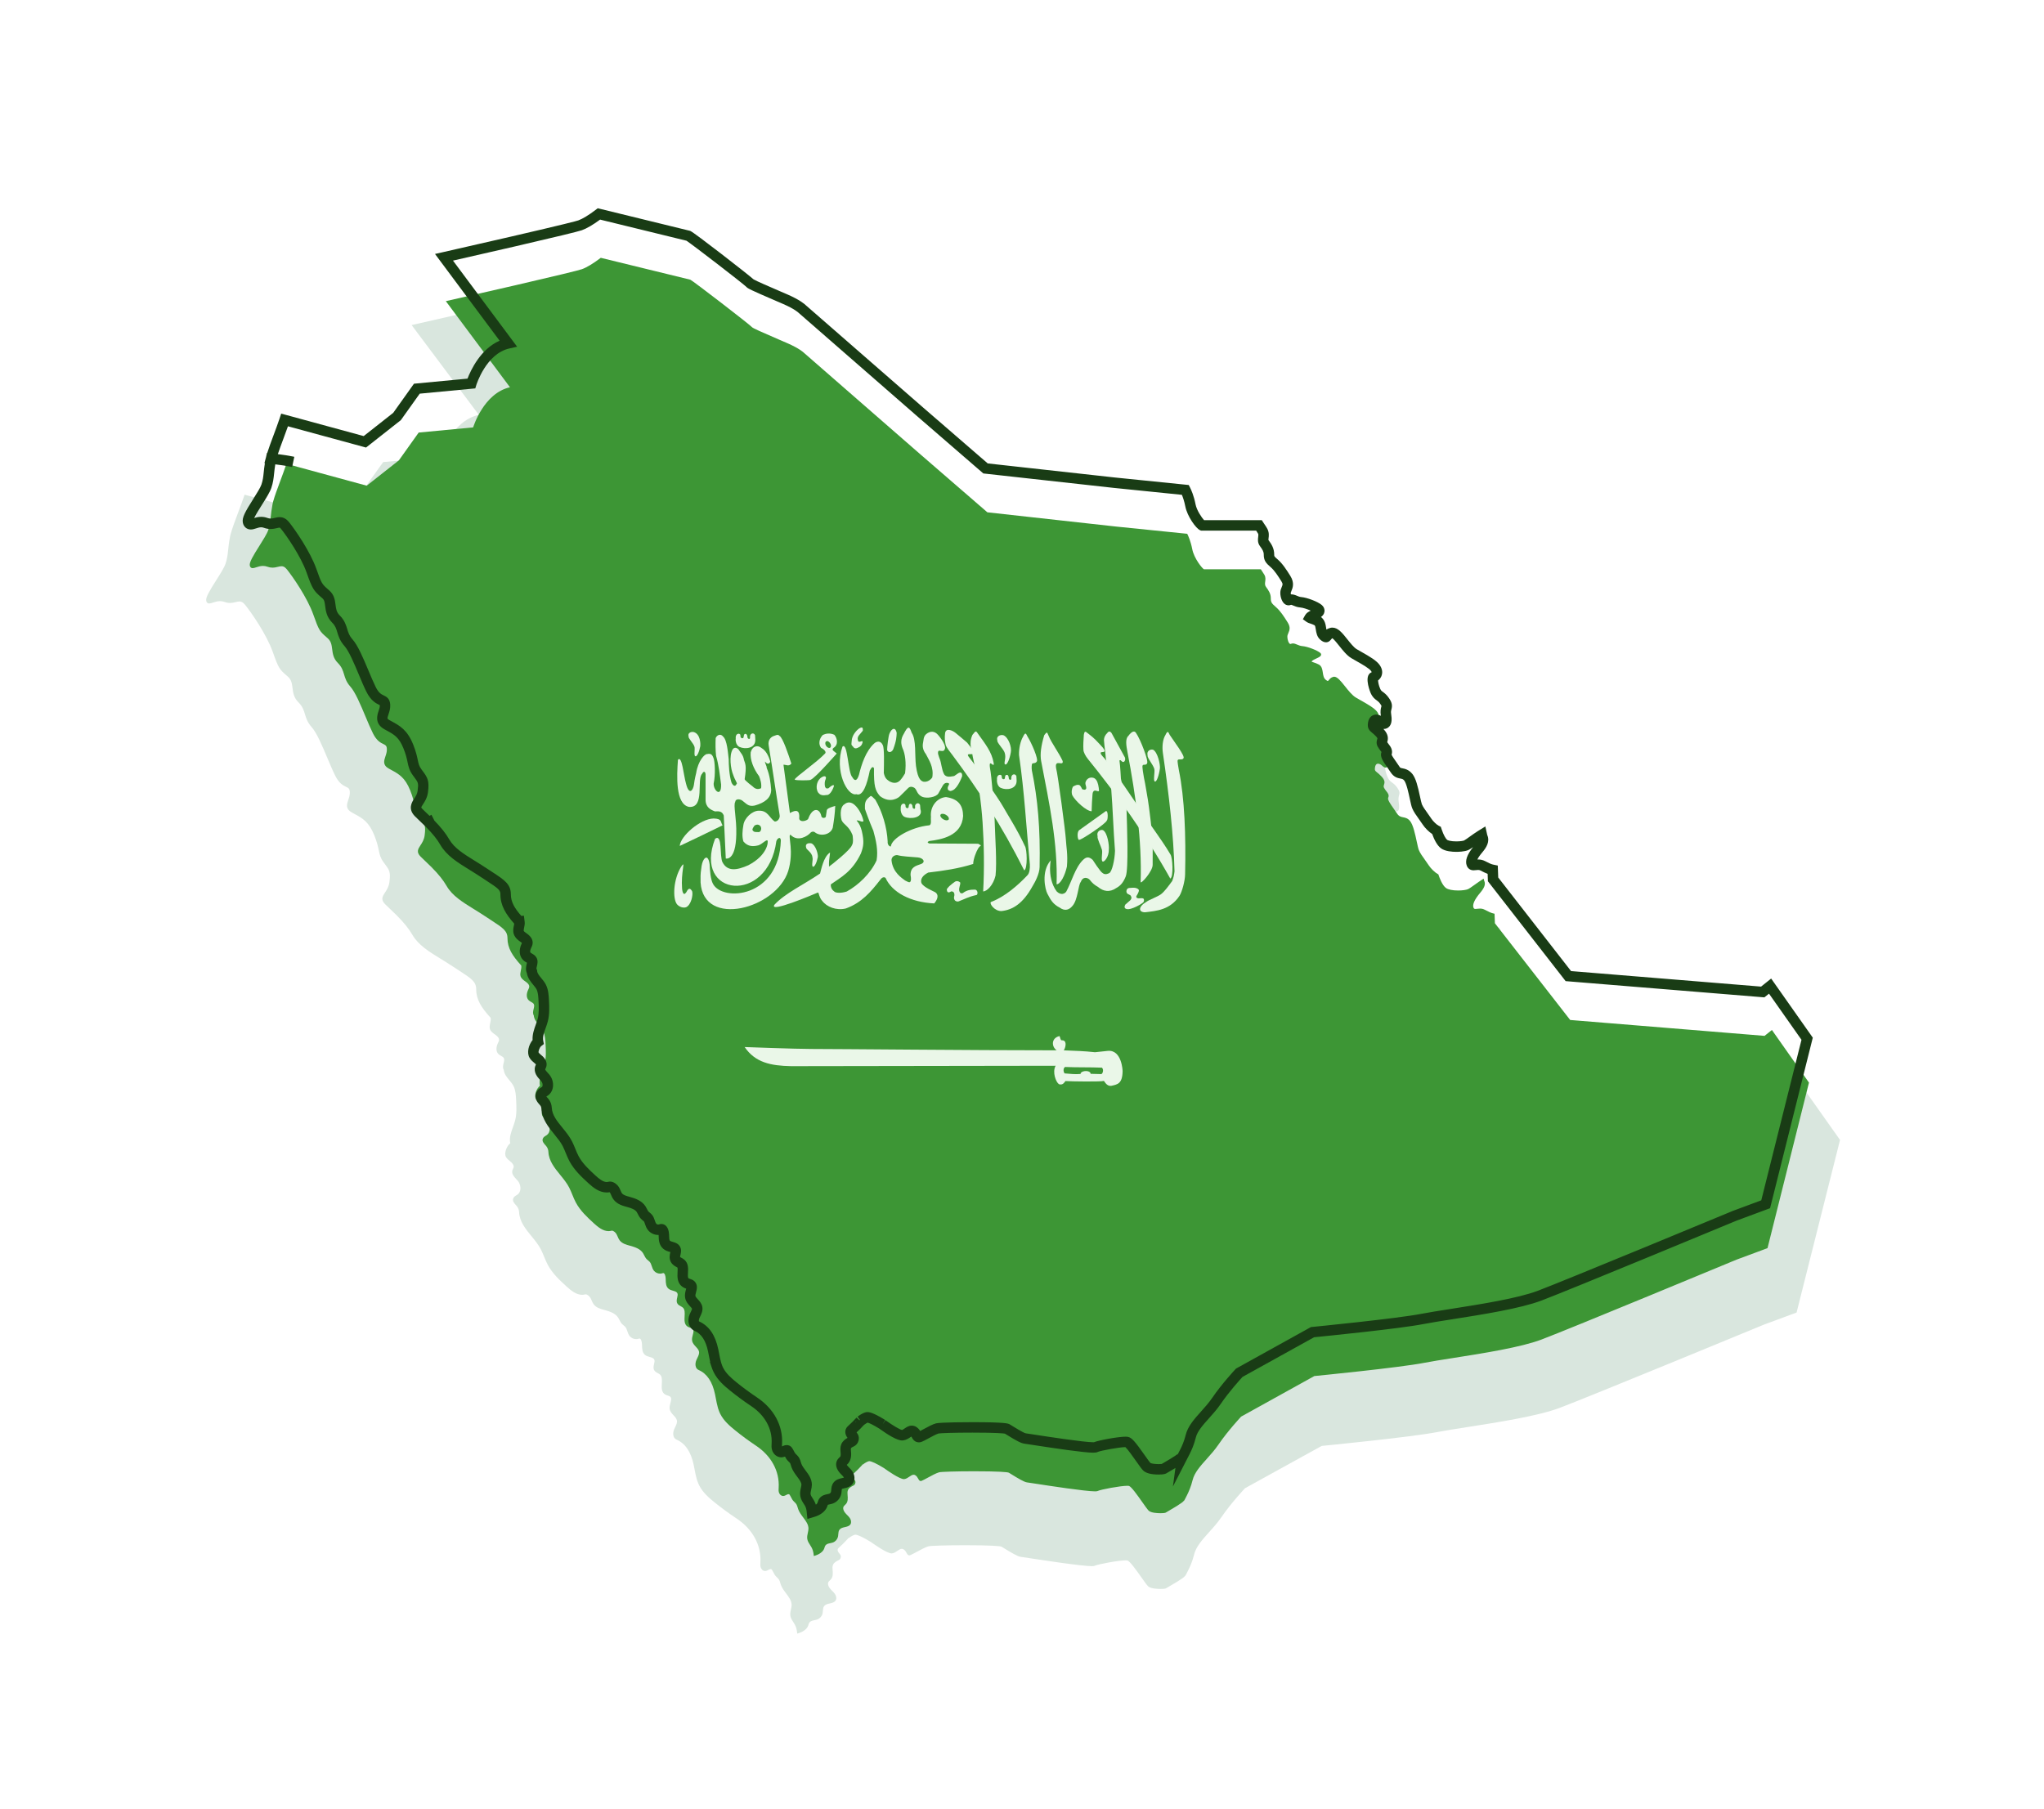 <svg width="314" height="278" viewBox="0 0 314 278" fill="none" xmlns="http://www.w3.org/2000/svg">
<path d="M276.702 166.719L275.518 167.661L244.228 165.117L232.109 149.619L232.053 148.092L231.926 148.066C231.507 147.98 231.049 147.753 230.446 147.441C230.222 147.325 229.98 147.269 229.705 147.269C229.549 147.269 229.401 147.287 229.271 147.302C229.165 147.315 229.065 147.327 228.981 147.327C228.803 147.327 228.726 147.277 228.664 147.122C228.464 146.627 228.829 145.812 229.719 144.766C230.452 143.903 230.639 143.354 230.385 142.806C230.374 142.782 230.363 142.746 230.352 142.699L230.302 142.471L230.103 142.594C229.704 142.84 229.245 143.167 228.877 143.43L228.861 143.442C228.413 143.762 227.991 144.064 227.777 144.157C227.483 144.285 226.844 144.371 226.186 144.371C225.314 144.371 224.585 144.223 224.237 143.975C223.645 143.554 223.193 142.347 223.027 141.848L223.006 141.784L222.945 141.753C222.485 141.517 221.827 140.893 221.478 140.362C221.286 140.069 221.075 139.776 220.87 139.493C220.456 138.919 220.066 138.377 219.869 137.899C219.77 137.657 219.658 137.137 219.528 136.535C219.269 135.339 218.948 133.85 218.458 133.246C218.084 132.786 217.689 132.708 217.34 132.64C216.973 132.568 216.655 132.506 216.338 132.015C216.17 131.756 215.983 131.493 215.803 131.238C215.328 130.569 214.79 129.81 214.928 129.516C215.129 129.088 214.897 128.795 214.651 128.485C214.533 128.336 214.398 128.166 214.28 127.952C214.16 127.736 214.203 127.601 214.261 127.415C214.352 127.123 214.466 126.759 213.884 126.136C213.592 125.822 213.35 125.625 213.173 125.481C212.809 125.184 212.733 125.123 212.811 124.624C212.851 124.363 212.968 124.052 213.298 124.052C213.491 124.052 213.717 124.16 213.92 124.349C214.163 124.576 214.354 124.682 214.521 124.682C214.626 124.682 214.718 124.64 214.787 124.561C214.951 124.371 214.978 123.971 214.874 123.262C214.789 122.681 214.866 122.406 214.928 122.185C215.023 121.849 215.058 121.631 214.678 121.073C214.367 120.616 214.099 120.421 213.862 120.248C213.598 120.055 213.39 119.903 213.17 119.415C212.712 118.399 212.687 117.352 212.816 117.244C212.987 117.168 213.29 116.99 213.389 116.652C213.465 116.39 213.398 116.1 213.191 115.79C212.791 115.193 211.698 114.575 210.54 113.92C210.263 113.763 209.985 113.606 209.721 113.451C209.142 113.111 208.527 112.341 207.984 111.662C207.322 110.834 206.751 110.119 206.241 110.119C206.197 110.119 206.154 110.124 206.112 110.134C205.723 110.231 205.534 110.463 205.396 110.631C205.31 110.737 205.259 110.797 205.209 110.797C205.17 110.797 205.075 110.772 204.872 110.605C204.54 110.332 204.475 109.905 204.406 109.452C204.33 108.948 204.25 108.426 203.763 108.163C203.463 108.002 203.178 107.908 202.948 107.832C202.813 107.788 202.649 107.734 202.593 107.694C202.601 107.678 202.619 107.652 202.655 107.613C202.794 107.463 203.102 107.319 203.374 107.193C203.781 107.003 204.102 106.853 204.135 106.607C204.145 106.529 204.129 106.412 203.994 106.298C203.525 105.903 201.993 105.285 201.126 105.216C200.78 105.188 200.506 105.073 200.265 104.971C200.04 104.876 199.827 104.786 199.599 104.786C199.48 104.786 199.367 104.81 199.254 104.859C199.231 104.869 199.21 104.874 199.19 104.874C199.111 104.874 199.037 104.797 198.988 104.733C198.763 104.433 198.635 103.781 198.735 103.441C198.769 103.326 198.816 103.217 198.865 103.102C199.044 102.682 199.246 102.206 198.75 101.421C198.178 100.517 197.587 99.583 196.858 98.961C196.151 98.359 196.036 98.164 196.036 97.572C196.036 96.83 195.715 96.338 195.26 95.724C195.056 95.448 195.092 95.178 195.134 94.866C195.176 94.544 195.225 94.179 195 93.787C194.872 93.565 194.751 93.388 194.634 93.218C194.58 93.138 194.526 93.059 194.472 92.976L194.423 92.901H185.271C184.999 92.787 183.679 91.159 183.392 89.692C183.135 88.381 182.735 87.529 182.619 87.299L182.578 87.218L171.116 86.058L170.59 86L150.407 83.777L139.723 74.576L120.886 58.228C120.815 58.157 120.133 57.511 118.199 56.675C117.84 56.52 117.439 56.348 117.019 56.168C114.082 54.909 112.66 54.281 112.519 54.114C112.078 53.632 102.985 46.668 102.591 46.511L102.583 46.507L102.573 46.505C102.159 46.393 88.391 43.052 88.252 43.019L88.175 43L88.112 43.048C86.963 43.918 85.88 44.565 85.141 44.823C84.54 45.033 80.852 45.919 74.476 47.387L74.352 47.416L74.141 47.464C69.445 48.544 64.796 49.594 63.483 49.89L63.234 49.946L73.558 63.741C69.312 64.692 67.648 70.117 67.632 70.172L58.864 70.999L55.673 75.455L50.498 79.511L37.574 76.009L37.524 76.157C37.256 76.952 36.916 77.863 36.586 78.743C36.115 80.001 35.671 81.19 35.446 82.012L35.395 82.198L35.588 82.219C36.512 82.322 37.89 82.504 38.732 82.684L38.767 82.691L38.732 82.684C37.887 82.504 36.487 82.319 35.545 82.216L35.396 82.199L35.358 82.376C35.352 82.403 35.346 82.429 35.341 82.453C35.173 83.32 35.106 83.955 35.047 84.514C34.969 85.254 34.907 85.838 34.645 86.622C34.447 87.213 33.822 88.199 33.218 89.154C32.197 90.767 31.583 91.783 31.676 92.291C31.741 92.648 31.963 92.723 32.138 92.723H32.138C32.301 92.723 32.492 92.66 32.714 92.588C33.014 92.49 33.388 92.368 33.803 92.368C34.049 92.368 34.28 92.409 34.511 92.494C34.783 92.594 35.05 92.643 35.327 92.643C35.653 92.643 35.941 92.574 36.194 92.514C36.402 92.464 36.599 92.418 36.781 92.418C37.005 92.418 37.283 92.476 37.636 92.909C38.573 94.056 40.947 97.474 41.897 100.154C42.814 102.738 42.933 102.842 44.076 103.835L44.206 103.947C44.775 104.443 44.85 105.032 44.937 105.713C45.025 106.406 45.125 107.191 45.835 107.897C46.487 108.547 46.665 109.133 46.852 109.753C47.036 110.36 47.225 110.987 47.855 111.693C48.66 112.592 49.496 114.579 50.305 116.5C50.725 117.497 51.121 118.438 51.496 119.183C52.102 120.389 52.714 120.682 53.161 120.896C53.526 121.071 53.709 121.159 53.74 121.68C53.766 122.122 53.633 122.517 53.504 122.9C53.275 123.577 53.039 124.277 54.059 124.841C54.178 124.907 54.296 124.97 54.411 125.033C55.668 125.714 56.66 126.251 57.495 128.327C57.919 129.385 58.068 130.085 58.186 130.648C58.33 131.328 58.434 131.819 58.918 132.476C58.988 132.57 59.054 132.659 59.116 132.742C59.818 133.681 60.029 133.964 59.823 135.538C59.73 136.249 59.421 136.718 59.149 137.132C58.768 137.71 58.439 138.21 59.169 138.935C59.381 139.147 59.628 139.381 59.889 139.628C60.17 139.895 60.461 140.171 60.766 140.471L60.898 140.601L61.013 140.456C61.364 140.013 62.013 139.802 62.638 139.681C62 139.805 61.336 140.024 60.988 140.494L60.904 140.608L61.004 140.708C62.073 141.784 62.819 142.714 63.353 143.635C64.267 145.212 65.899 146.216 67.788 147.378C68.364 147.732 68.959 148.099 69.564 148.5C69.928 148.741 70.261 148.957 70.567 149.155C72.397 150.342 73.155 150.833 73.155 152.01C73.155 153.607 73.968 154.829 75.28 156.284L75.335 156.345L75.363 156.343L75.385 156.513C75.408 156.695 75.358 156.94 75.309 157.178C75.241 157.506 75.171 157.845 75.266 158.119C75.397 158.496 75.733 158.733 76.03 158.942L76.119 159.005C76.497 159.275 76.676 159.527 76.666 159.778C76.661 159.92 76.592 160.062 76.52 160.213L76.484 160.287C76.174 160.948 76.197 161.562 76.547 161.93C76.673 162.062 76.827 162.149 76.977 162.233C77.145 162.328 77.304 162.418 77.386 162.557C77.511 162.769 77.441 163.053 77.367 163.353C77.284 163.688 77.19 164.067 77.391 164.386C77.446 165.014 77.854 165.504 78.249 165.978C78.493 166.272 78.745 166.575 78.902 166.901C79.214 167.548 79.254 168.321 79.288 169.004C79.342 170.057 79.397 171.147 79.128 172.177C79.042 172.507 78.919 172.845 78.801 173.172C78.509 173.978 78.207 174.81 78.382 175.657C77.826 176.09 77.395 177.229 77.736 177.787C77.884 178.029 78.097 178.206 78.302 178.376C78.385 178.445 78.468 178.514 78.546 178.586C78.653 178.686 78.993 179.038 78.898 179.386C78.881 179.448 78.849 179.511 78.816 179.577C78.779 179.651 78.741 179.728 78.716 179.816C78.557 180.358 78.961 180.795 79.317 181.181C79.397 181.268 79.477 181.354 79.548 181.439C79.847 181.797 79.996 182.303 79.937 182.761C79.907 182.998 79.806 183.328 79.496 183.55C79.444 183.588 79.386 183.622 79.329 183.657C79.14 183.772 78.927 183.902 78.84 184.144C78.696 184.547 79.002 184.886 79.249 185.159C79.296 185.211 79.342 185.262 79.384 185.312C79.602 185.572 79.73 185.901 79.744 186.238C79.806 187.691 80.744 188.837 81.65 189.944C82.179 190.59 82.725 191.257 83.096 191.98C83.281 192.342 83.439 192.727 83.592 193.1C83.766 193.525 83.946 193.964 84.17 194.379C84.88 195.693 85.985 196.707 87.054 197.688C87.733 198.311 88.546 198.948 89.425 198.948C89.584 198.948 89.742 198.926 89.895 198.884C89.918 198.877 89.943 198.874 89.97 198.874C90.215 198.874 90.545 199.153 90.698 199.414C90.772 199.539 90.83 199.675 90.891 199.818C90.977 200.02 91.067 200.23 91.207 200.416C91.607 200.945 92.287 201.127 92.886 201.288L92.921 201.297C93.73 201.514 94.538 201.806 94.967 202.46C95.039 202.571 95.099 202.69 95.163 202.817C95.268 203.027 95.378 203.244 95.55 203.426C95.631 203.511 95.721 203.583 95.808 203.652C95.899 203.726 95.986 203.795 96.056 203.876C96.213 204.055 96.292 204.292 96.376 204.544C96.461 204.799 96.549 205.063 96.726 205.286C96.961 205.58 97.335 205.756 97.728 205.756C97.869 205.756 98.007 205.733 98.136 205.687C98.173 205.673 98.208 205.667 98.238 205.667C98.476 205.667 98.604 206.127 98.623 206.555C98.626 206.621 98.628 206.689 98.63 206.758C98.645 207.254 98.661 207.816 99.07 208.166C99.282 208.348 99.552 208.425 99.814 208.5C100.122 208.588 100.389 208.664 100.501 208.888C100.597 209.081 100.54 209.326 100.479 209.586C100.408 209.885 100.328 210.224 100.497 210.527C100.625 210.757 100.844 210.874 101.055 210.988C101.182 211.056 101.302 211.12 101.394 211.204C101.727 211.509 101.7 212.036 101.67 212.594C101.637 213.239 101.602 213.906 102.165 214.255C102.293 214.335 102.432 214.379 102.566 214.421C102.721 214.471 102.868 214.517 102.966 214.612C103.174 214.813 103.115 215.104 102.993 215.56C102.911 215.862 102.828 216.174 102.874 216.48C102.935 216.884 103.209 217.179 103.474 217.464C103.709 217.717 103.931 217.955 103.988 218.249C104.055 218.591 103.889 218.932 103.714 219.292C103.662 219.397 103.611 219.503 103.566 219.608C103.311 220.199 103.371 220.952 103.913 221.188C105.271 221.78 106.139 223.055 106.566 225.086C106.612 225.304 106.654 225.525 106.696 225.745C106.787 226.223 106.881 226.718 107.016 227.193L107.067 227.37L107.066 227.37L107.116 227.517C107.207 227.789 107.306 228.027 107.417 228.245C107.967 229.33 108.925 230.156 109.779 230.845C110.859 231.716 111.993 232.546 113.15 233.314C115.625 234.956 116.961 237.405 116.813 240.034L116.809 240.108C116.795 240.335 116.78 240.57 116.85 240.803C116.93 241.075 117.16 241.359 117.494 241.381C117.507 241.382 117.521 241.382 117.534 241.382C117.728 241.382 117.896 241.293 118.044 241.214C118.084 241.192 118.124 241.171 118.164 241.152C118.243 241.114 118.329 241.092 118.401 241.092C118.468 241.092 118.516 241.11 118.543 241.145C118.652 241.288 118.729 241.44 118.811 241.6C118.927 241.829 119.047 242.065 119.265 242.268C119.423 242.416 119.587 242.57 119.691 242.751C119.771 242.891 119.817 243.05 119.867 243.219C119.892 243.307 119.918 243.395 119.948 243.481C120.124 243.979 120.451 244.413 120.767 244.832C121.201 245.408 121.611 245.952 121.609 246.609C121.607 246.829 121.558 247.049 121.506 247.282C121.434 247.605 121.359 247.939 121.419 248.284C121.481 248.644 121.677 248.944 121.866 249.233C121.948 249.358 122.025 249.476 122.093 249.599C122.284 249.949 122.4 250.342 122.448 250.803L122.468 251L122.659 250.945C123.22 250.781 123.947 250.38 124.148 249.786C124.162 249.746 124.174 249.706 124.186 249.666C124.225 249.537 124.262 249.415 124.339 249.308C124.514 249.063 124.826 249 125.128 248.939C125.279 248.908 125.421 248.879 125.556 248.829C125.943 248.686 126.255 248.336 126.352 247.938C126.385 247.8 126.396 247.66 126.408 247.512C126.429 247.238 126.449 246.98 126.609 246.773C126.808 246.516 127.134 246.444 127.479 246.367C127.823 246.291 128.178 246.212 128.362 245.926C128.549 245.635 128.457 245.252 128.321 245.013C128.195 244.792 128.019 244.616 127.828 244.422C127.783 244.377 127.738 244.332 127.694 244.286C127.498 244.082 127.265 243.804 127.209 243.472C127.189 243.356 127.195 243.253 127.226 243.164C127.275 243.02 127.39 242.913 127.501 242.809C127.559 242.755 127.615 242.703 127.664 242.644C127.972 242.278 127.953 241.751 127.906 241.242C127.884 240.998 127.856 240.694 127.965 240.438C128.132 240.048 128.583 239.834 128.882 239.693C129.087 239.596 129.221 239.283 129.158 239.049C129.118 238.902 129.019 238.78 128.924 238.662C128.895 238.627 128.866 238.592 128.839 238.557C128.687 238.355 128.638 238.161 128.701 238.01C128.74 237.914 128.824 237.84 128.897 237.774C129.357 237.362 129.801 236.92 130.216 236.459L130.265 236.405L130.258 236.332C130.255 236.308 130.249 236.278 130.23 236.232L130.299 236.384L130.464 236.266C130.801 236.024 131.109 235.862 131.333 235.81C131.348 235.806 131.368 235.804 131.391 235.804C131.74 235.804 132.604 236.206 133.701 236.878L133.818 236.949L133.906 236.853L133.819 236.952L133.968 237.058C134.2 237.225 136.256 238.681 136.972 238.681C136.996 238.681 137.018 238.68 137.039 238.677C137.352 238.635 137.621 238.449 137.859 238.286C138.08 238.133 138.308 237.976 138.535 237.976C138.624 237.976 138.709 238.001 138.795 238.051C139.034 238.191 139.159 238.412 139.268 238.607C139.382 238.809 139.481 238.984 139.675 238.984C139.741 238.984 139.801 238.963 139.855 238.941C140.068 238.853 140.425 238.661 140.804 238.457C141.451 238.108 142.185 237.712 142.638 237.589C142.978 237.497 145.472 237.424 148.315 237.424C152.118 237.424 153.677 237.544 153.867 237.655C153.976 237.719 154.129 237.813 154.31 237.925C155.274 238.518 156.339 239.156 156.782 239.205C156.897 239.217 157.351 239.287 158.039 239.392L158.066 239.396C160.285 239.736 166.18 240.639 167.738 240.639C167.998 240.639 168.088 240.615 168.145 240.589C168.695 240.329 171.849 239.749 172.944 239.749C173.077 239.749 173.146 239.758 173.18 239.765C173.563 239.85 174.549 241.242 175.341 242.361C175.767 242.963 176.17 243.531 176.36 243.721C176.741 244.1 177.817 244.141 178.262 244.141C178.372 244.141 178.928 244.137 179.095 244.059L179.106 244.053L179.117 244.046C179.149 244.025 179.284 243.947 179.455 243.849C181.897 242.451 182.01 242.209 182.058 242.106L182.063 242.095L182.066 242.084C182.072 242.063 182.082 242.017 182.093 241.949L182.061 242.188L182.502 241.334C182.789 240.78 183.185 239.898 183.443 238.841C183.736 237.645 184.7 236.575 185.721 235.441C186.366 234.725 187.033 233.984 187.61 233.141C189.103 230.958 191.233 228.689 191.255 228.666L203.042 222.165C203.178 222.152 216.702 220.832 220.746 220.045C221.906 219.82 223.521 219.567 225.396 219.274C230.234 218.517 236.256 217.575 239.587 216.324C244.173 214.601 270.755 203.62 271.014 203.513L275.99 201.673L282.666 175.151L276.702 166.719Z" fill="#D9E6DE"/>
<path d="M272.203 158.256L271.073 159.16L241.212 156.72L229.647 141.858L229.594 140.394L229.473 140.368C229.073 140.286 228.636 140.068 228.061 139.769C227.847 139.658 227.616 139.604 227.354 139.604C227.204 139.604 227.063 139.621 226.939 139.636C226.838 139.648 226.743 139.66 226.662 139.66C226.493 139.66 226.419 139.612 226.359 139.464C226.169 138.988 226.518 138.207 227.366 137.204C228.066 136.376 228.245 135.849 228.002 135.325C227.992 135.301 227.981 135.266 227.971 135.221L227.923 135.003L227.733 135.121C227.352 135.356 226.915 135.671 226.563 135.923L226.548 135.934C226.121 136.241 225.718 136.53 225.514 136.619C225.233 136.742 224.623 136.825 223.996 136.825C223.163 136.825 222.467 136.683 222.135 136.445C221.57 136.042 221.139 134.884 220.98 134.405L220.96 134.344L220.903 134.314C220.463 134.088 219.835 133.489 219.502 132.98C219.319 132.7 219.117 132.419 218.923 132.147C218.527 131.596 218.154 131.076 217.967 130.618C217.872 130.386 217.765 129.888 217.641 129.31C217.395 128.163 217.088 126.736 216.62 126.157C216.263 125.715 215.886 125.64 215.553 125.575C215.203 125.506 214.9 125.447 214.597 124.976C214.436 124.727 214.258 124.475 214.086 124.231C213.633 123.589 213.12 122.861 213.251 122.579C213.443 122.169 213.222 121.888 212.987 121.591C212.874 121.447 212.746 121.285 212.633 121.08C212.519 120.872 212.559 120.743 212.615 120.564C212.702 120.284 212.81 119.935 212.255 119.338C211.976 119.037 211.746 118.848 211.577 118.71C211.229 118.425 211.157 118.366 211.231 117.888C211.269 117.638 211.381 117.339 211.696 117.339C211.88 117.339 212.096 117.443 212.289 117.624C212.522 117.842 212.704 117.944 212.863 117.944C212.963 117.944 213.051 117.903 213.117 117.827C213.274 117.646 213.299 117.262 213.2 116.582C213.118 116.024 213.192 115.761 213.251 115.549C213.342 115.226 213.376 115.018 213.013 114.483C212.716 114.045 212.46 113.857 212.234 113.691C211.982 113.507 211.783 113.361 211.574 112.893C211.137 111.918 211.113 110.914 211.235 110.811C211.399 110.738 211.688 110.567 211.783 110.243C211.855 109.992 211.792 109.714 211.593 109.416C211.212 108.844 210.168 108.251 209.064 107.623C208.799 107.472 208.535 107.322 208.282 107.173C207.73 106.847 207.143 106.109 206.625 105.458C205.993 104.664 205.448 103.978 204.962 103.978C204.92 103.978 204.878 103.983 204.839 103.993C204.467 104.086 204.287 104.307 204.155 104.469C204.073 104.571 204.024 104.628 203.976 104.628C203.94 104.628 203.849 104.604 203.655 104.444C203.338 104.183 203.276 103.772 203.211 103.338C203.137 102.855 203.062 102.355 202.596 102.103C202.31 101.948 202.038 101.858 201.819 101.785C201.69 101.743 201.534 101.691 201.48 101.652C201.488 101.637 201.505 101.612 201.54 101.575C201.672 101.431 201.966 101.293 202.226 101.172C202.614 100.99 202.92 100.846 202.952 100.61C202.962 100.535 202.946 100.423 202.817 100.313C202.37 99.935 200.908 99.342 200.08 99.276C199.75 99.249 199.489 99.139 199.259 99.041C199.044 98.95 198.841 98.864 198.623 98.864C198.509 98.864 198.402 98.887 198.294 98.934C198.272 98.943 198.252 98.948 198.232 98.948C198.157 98.948 198.087 98.874 198.04 98.813C197.825 98.525 197.703 97.9 197.799 97.574C197.832 97.463 197.876 97.359 197.922 97.249C198.093 96.846 198.287 96.389 197.813 95.637C197.267 94.77 196.703 93.874 196.007 93.278C195.333 92.7 195.223 92.513 195.223 91.945C195.223 91.234 194.916 90.762 194.482 90.173C194.288 89.909 194.322 89.65 194.362 89.35C194.403 89.042 194.449 88.692 194.234 88.316C194.112 88.103 193.997 87.933 193.885 87.769C193.833 87.693 193.782 87.617 193.73 87.538L193.684 87.466H184.95C184.69 87.357 183.431 85.795 183.157 84.389C182.911 83.131 182.53 82.314 182.419 82.094L182.38 82.016L171.442 80.904L170.94 80.848L151.679 78.716L141.483 69.892L123.508 54.215C123.44 54.147 122.789 53.527 120.943 52.726C120.601 52.577 120.218 52.412 119.817 52.24C117.014 51.032 115.657 50.43 115.523 50.27C115.102 49.807 106.425 43.129 106.049 42.978L106.04 42.975L106.031 42.972C105.636 42.865 92.497 39.662 92.365 39.63L92.291 39.612L92.231 39.657C91.134 40.492 90.101 41.112 89.396 41.36C88.822 41.561 85.303 42.411 79.218 43.819L79.1 43.846L78.898 43.893C74.417 44.928 69.98 45.935 68.727 46.219L68.49 46.273L78.341 59.502C74.29 60.414 72.702 65.617 72.686 65.669L64.319 66.462L61.274 70.735L56.335 74.625L44.002 71.267L43.954 71.409C43.699 72.172 43.374 73.044 43.06 73.888C42.61 75.095 42.186 76.235 41.972 77.024L41.923 77.202L42.107 77.223C42.989 77.32 44.304 77.496 45.107 77.668L45.141 77.675C45.205 77.689 45.267 77.702 45.328 77.715C45.266 77.702 45.204 77.689 45.141 77.675L45.107 77.668C44.3 77.495 42.964 77.318 42.066 77.219L41.924 77.203L41.887 77.373C41.881 77.398 41.876 77.424 41.871 77.447C41.711 78.278 41.647 78.887 41.591 79.424C41.516 80.133 41.457 80.693 41.207 81.445C41.018 82.011 40.422 82.957 39.845 83.873C38.87 85.42 38.285 86.394 38.374 86.881C38.436 87.223 38.648 87.295 38.815 87.295H38.815C38.97 87.295 39.153 87.235 39.364 87.166C39.651 87.072 40.007 86.955 40.404 86.955C40.638 86.955 40.859 86.995 41.079 87.076C41.339 87.172 41.594 87.218 41.858 87.218C42.169 87.218 42.444 87.153 42.686 87.095C42.884 87.047 43.072 87.002 43.246 87.002C43.46 87.002 43.725 87.058 44.062 87.474C44.956 88.574 47.221 91.851 48.128 94.421C49.003 96.9 49.117 96.999 50.208 97.951L50.331 98.059C50.875 98.535 50.946 99.1 51.029 99.753C51.113 100.417 51.209 101.17 51.886 101.847C52.509 102.47 52.678 103.032 52.857 103.627C53.032 104.209 53.213 104.81 53.814 105.487C54.581 106.35 55.38 108.255 56.152 110.098C56.553 111.053 56.931 111.955 57.288 112.67C57.866 113.826 58.45 114.108 58.877 114.313C59.226 114.481 59.401 114.565 59.43 115.065C59.455 115.488 59.328 115.867 59.204 116.234C58.986 116.884 58.761 117.555 59.734 118.096C59.848 118.159 59.96 118.22 60.07 118.28C61.269 118.933 62.217 119.448 63.013 121.439C63.418 122.453 63.56 123.125 63.673 123.664C63.81 124.316 63.909 124.787 64.371 125.418C64.438 125.508 64.501 125.593 64.56 125.673C65.23 126.573 65.432 126.845 65.235 128.355C65.146 129.036 64.852 129.486 64.592 129.882C64.228 130.437 63.914 130.916 64.61 131.612C64.813 131.815 65.048 132.039 65.297 132.277C65.566 132.532 65.844 132.797 66.135 133.085L66.261 133.21L66.37 133.071C66.511 132.892 66.704 132.755 66.922 132.645C66.691 132.762 66.491 132.912 66.347 133.107L66.267 133.216L66.362 133.312C67.382 134.344 68.094 135.236 68.603 136.119C69.476 137.631 71.033 138.594 72.836 139.709C73.385 140.048 73.954 140.4 74.531 140.785C74.878 141.016 75.196 141.223 75.487 141.413C77.235 142.551 77.958 143.022 77.958 144.15C77.958 145.682 78.734 146.854 79.985 148.249L80.038 148.308L80.065 148.306L80.086 148.469C80.108 148.644 80.06 148.879 80.013 149.106C79.949 149.421 79.882 149.747 79.972 150.009C80.097 150.371 80.418 150.598 80.701 150.798L80.787 150.859C81.147 151.117 81.318 151.36 81.309 151.6C81.303 151.737 81.238 151.873 81.169 152.017L81.135 152.089C80.838 152.722 80.861 153.311 81.195 153.664C81.315 153.791 81.462 153.874 81.605 153.955C81.765 154.046 81.917 154.132 81.995 154.265C82.114 154.469 82.047 154.741 81.977 155.029C81.898 155.35 81.808 155.713 82 156.019C82.053 156.621 82.442 157.091 82.819 157.546C83.052 157.827 83.292 158.118 83.442 158.431C83.74 159.051 83.778 159.793 83.811 160.448C83.862 161.458 83.915 162.503 83.658 163.491C83.575 163.807 83.458 164.131 83.345 164.444C83.067 165.218 82.779 166.016 82.946 166.828C82.415 167.243 82.004 168.335 82.329 168.871C82.47 169.103 82.673 169.272 82.87 169.436C82.949 169.501 83.028 169.567 83.103 169.637C83.204 169.733 83.529 170.07 83.438 170.404C83.422 170.463 83.392 170.523 83.36 170.587C83.325 170.658 83.289 170.732 83.264 170.816C83.113 171.336 83.498 171.755 83.838 172.125C83.915 172.209 83.991 172.291 84.059 172.373C84.344 172.716 84.486 173.202 84.43 173.64C84.401 173.868 84.305 174.184 84.01 174.397C83.959 174.433 83.904 174.467 83.85 174.5C83.67 174.61 83.466 174.735 83.383 174.967C83.245 175.353 83.538 175.679 83.773 175.94C83.818 175.99 83.862 176.039 83.903 176.087C84.11 176.336 84.232 176.651 84.246 176.975C84.305 178.369 85.2 179.467 86.065 180.529C86.569 181.148 87.09 181.788 87.444 182.482C87.621 182.828 87.772 183.198 87.918 183.556C88.084 183.963 88.256 184.385 88.47 184.782C89.147 186.042 90.202 187.015 91.222 187.955C91.87 188.553 92.646 189.163 93.484 189.163C93.636 189.163 93.787 189.143 93.933 189.102C93.955 189.096 93.979 189.093 94.004 189.093C94.239 189.093 94.553 189.361 94.7 189.611C94.77 189.731 94.825 189.86 94.883 189.998C94.966 190.192 95.051 190.393 95.185 190.572C95.566 191.079 96.215 191.253 96.787 191.408L96.82 191.416C97.593 191.625 98.364 191.904 98.773 192.532C98.842 192.638 98.899 192.752 98.96 192.873C99.061 193.075 99.165 193.283 99.33 193.457C99.407 193.54 99.493 193.609 99.575 193.675C99.663 193.745 99.746 193.812 99.812 193.889C99.962 194.061 100.038 194.289 100.118 194.53C100.199 194.775 100.283 195.028 100.452 195.242C100.676 195.524 101.033 195.692 101.408 195.692C101.543 195.692 101.674 195.67 101.797 195.626C101.833 195.613 101.866 195.607 101.895 195.607C102.122 195.607 102.245 196.048 102.263 196.458C102.265 196.522 102.267 196.587 102.269 196.653C102.283 197.129 102.299 197.668 102.688 198.003C102.891 198.178 103.149 198.252 103.398 198.323C103.693 198.408 103.947 198.481 104.054 198.696C104.146 198.881 104.091 199.116 104.033 199.366C103.966 199.652 103.89 199.977 104.05 200.267C104.173 200.488 104.381 200.601 104.583 200.709C104.704 200.775 104.818 200.836 104.907 200.917C105.225 201.21 105.198 201.715 105.17 202.25C105.138 202.868 105.105 203.508 105.642 203.843C105.765 203.919 105.897 203.962 106.025 204.003C106.173 204.05 106.313 204.094 106.406 204.185C106.605 204.378 106.549 204.657 106.432 205.094C106.355 205.384 106.275 205.683 106.319 205.976C106.377 206.364 106.639 206.647 106.891 206.92C107.115 207.162 107.327 207.391 107.382 207.674C107.446 208.001 107.288 208.328 107.12 208.673C107.071 208.775 107.022 208.875 106.979 208.976C106.736 209.543 106.793 210.265 107.31 210.491C108.606 211.059 109.435 212.282 109.842 214.23C109.886 214.439 109.926 214.65 109.966 214.862C110.053 215.32 110.143 215.794 110.272 216.25L110.32 216.42L110.32 216.42L110.367 216.561C110.454 216.822 110.548 217.05 110.654 217.259C111.179 218.3 112.093 219.092 112.908 219.752C113.939 220.587 115.021 221.384 116.125 222.12C118.488 223.694 119.762 226.044 119.621 228.564L119.617 228.635C119.604 228.853 119.59 229.078 119.656 229.302C119.733 229.563 119.953 229.835 120.271 229.856C120.284 229.857 120.297 229.857 120.309 229.857C120.495 229.857 120.655 229.771 120.796 229.696C120.834 229.675 120.872 229.655 120.911 229.636C120.986 229.6 121.068 229.579 121.137 229.579C121.201 229.579 121.246 229.596 121.272 229.63C121.376 229.767 121.45 229.913 121.527 230.066C121.639 230.285 121.753 230.512 121.961 230.707C122.112 230.849 122.269 230.996 122.367 231.17C122.443 231.304 122.488 231.457 122.535 231.619C122.56 231.703 122.584 231.788 122.613 231.87C122.781 232.348 123.093 232.763 123.395 233.166C123.809 233.718 124.2 234.24 124.197 234.869C124.196 235.08 124.149 235.291 124.1 235.515C124.031 235.825 123.959 236.145 124.016 236.476C124.076 236.821 124.263 237.109 124.444 237.387C124.522 237.506 124.595 237.62 124.659 237.737C124.842 238.072 124.953 238.45 124.998 238.892L125.017 239.081L125.2 239.027C125.735 238.871 126.429 238.486 126.621 237.916C126.634 237.878 126.646 237.84 126.657 237.802C126.695 237.678 126.73 237.56 126.803 237.458C126.97 237.224 127.268 237.163 127.556 237.104C127.7 237.074 127.836 237.047 127.964 236.999C128.333 236.862 128.631 236.526 128.724 236.144C128.755 236.012 128.766 235.878 128.777 235.736C128.797 235.473 128.817 235.226 128.97 235.027C129.159 234.781 129.47 234.711 129.8 234.638C130.127 234.565 130.466 234.489 130.642 234.215C130.821 233.936 130.733 233.569 130.603 233.34C130.483 233.128 130.315 232.958 130.132 232.773C130.089 232.729 130.047 232.686 130.005 232.642C129.817 232.446 129.596 232.18 129.542 231.862C129.523 231.751 129.528 231.651 129.558 231.566C129.605 231.428 129.714 231.326 129.82 231.226C129.876 231.173 129.929 231.124 129.976 231.067C130.27 230.717 130.252 230.211 130.207 229.723C130.186 229.489 130.16 229.198 130.264 228.952C130.422 228.578 130.853 228.373 131.138 228.238C131.334 228.145 131.462 227.845 131.402 227.62C131.364 227.479 131.27 227.362 131.178 227.249C131.151 227.215 131.124 227.182 131.098 227.148C130.953 226.954 130.906 226.768 130.965 226.623C131.003 226.532 131.083 226.46 131.153 226.397C131.592 226.002 132.015 225.578 132.412 225.136L132.458 225.084L132.451 225.014C132.449 224.992 132.443 224.962 132.425 224.919L132.491 225.064L132.648 224.951C132.969 224.719 133.264 224.564 133.478 224.514C133.492 224.51 133.511 224.508 133.533 224.508C133.866 224.508 134.69 224.893 135.738 225.538L135.849 225.606L135.933 225.514L135.85 225.609L135.992 225.711C136.213 225.87 138.175 227.267 138.859 227.267C138.882 227.267 138.903 227.266 138.923 227.263C139.221 227.223 139.478 227.045 139.705 226.888C139.916 226.742 140.134 226.591 140.35 226.591C140.436 226.591 140.517 226.614 140.599 226.663C140.827 226.797 140.946 227.009 141.05 227.196C141.159 227.39 141.253 227.557 141.439 227.557C141.502 227.557 141.558 227.538 141.61 227.516C141.814 227.432 142.154 227.248 142.516 227.052C143.133 226.717 143.833 226.338 144.266 226.22C144.591 226.131 146.971 226.062 149.683 226.062C153.313 226.062 154.801 226.176 154.982 226.283C155.086 226.344 155.232 226.435 155.405 226.542C156.324 227.111 157.341 227.722 157.764 227.769C157.873 227.781 158.307 227.848 158.964 227.949L158.989 227.953C161.107 228.279 166.732 229.145 168.22 229.145C168.467 229.145 168.553 229.121 168.608 229.097C169.132 228.847 172.142 228.291 173.187 228.291C173.314 228.291 173.38 228.299 173.412 228.306C173.778 228.388 174.719 229.723 175.475 230.796C175.882 231.373 176.266 231.918 176.447 232.1C176.811 232.464 177.838 232.503 178.263 232.503C178.367 232.503 178.898 232.5 179.057 232.424L179.068 232.419L179.078 232.412C179.108 232.392 179.237 232.318 179.401 232.224C181.732 230.883 181.839 230.651 181.885 230.551L181.889 230.542L181.893 230.531C181.899 230.511 181.907 230.467 181.918 230.402L181.887 230.631L182.309 229.812C182.582 229.28 182.96 228.434 183.207 227.421C183.487 226.274 184.406 225.247 185.381 224.16C185.996 223.473 186.632 222.763 187.183 221.955C188.608 219.861 190.641 217.685 190.661 217.663L201.91 211.429C202.04 211.416 214.946 210.15 218.805 209.396C219.912 209.179 221.453 208.937 223.242 208.656C227.859 207.93 233.606 207.027 236.785 205.827C241.161 204.175 266.529 193.644 266.776 193.541L271.525 191.777L277.895 166.344L272.203 158.256Z" fill="#3D9635"/>
<path d="M104.146 116.741C103.968 119.196 103.742 123.538 105.83 123.978C108.352 124.209 106.963 119.699 107.87 118.881C108.043 118.482 108.363 118.482 108.389 118.986V122.825C108.373 124.062 109.186 124.419 109.826 124.671C110.487 124.629 110.927 124.65 111.185 125.3C111.295 127.503 111.394 129.706 111.494 131.909C111.494 131.909 113.036 132.37 113.109 128.195C113.178 125.741 112.622 123.706 112.947 123.223C112.957 122.762 113.55 122.72 113.975 122.972C114.636 123.433 114.929 124 115.952 123.769C117.515 123.328 118.443 122.594 118.469 121.377C118.38 120.244 118.254 119.09 117.767 117.958C117.835 117.748 117.457 117.224 117.536 117.013C117.814 117.454 118.233 117.412 118.328 117.013C118.071 116.133 117.657 115.314 116.99 114.937C116.434 114.454 115.616 114.559 115.322 115.587C115.202 116.72 115.753 118.126 116.607 119.258C116.786 119.699 117.032 120.433 116.922 121.104C116.471 121.335 116.025 121.251 115.647 120.853C115.647 120.853 114.394 119.909 114.394 119.72C114.73 117.601 114.473 117.349 114.289 116.762C114.164 115.965 113.77 115.692 113.466 115.168C113.156 114.811 112.737 114.811 112.537 115.168C111.987 116.112 112.239 118.147 112.637 119.069C112.915 119.909 113.361 120.433 113.157 120.433C112.983 120.916 112.632 120.79 112.375 120.244C112.008 119.112 111.945 117.412 111.945 116.657C111.83 115.713 111.704 113.699 111.085 113.175C110.707 112.671 110.141 112.923 109.941 113.406C109.905 114.328 109.905 115.272 110.005 116.133C110.44 117.643 110.561 118.986 110.775 120.538C110.828 122.615 109.58 121.44 109.632 120.391C109.926 119.069 109.837 116.951 109.59 116.426C109.385 115.881 109.144 115.755 108.641 115.86C108.242 115.818 107.23 116.93 106.947 118.776C106.947 118.776 106.7 119.72 106.601 120.58C106.454 121.524 105.83 122.195 105.395 120.433C105.007 119.154 104.781 116.007 104.146 116.741Z" fill="#EAF7E8"/>
<path d="M111.004 126.81C108.775 127.923 106.615 128.93 104.422 129.978C104.512 128.488 107.559 125.803 109.63 125.761C110.983 125.803 110.637 126.286 111.004 126.81Z" fill="#EAF7E8"/>
<path d="M119.392 112.923C119.266 112.923 119.13 113.007 118.973 113.049C118.438 113.196 117.924 113.678 118.091 114.58C118.726 118.441 119.13 121.377 119.764 125.216C119.874 125.678 119.487 126.265 119.004 126.223C118.17 125.657 117.965 124.503 116.549 124.566C115.522 124.587 114.352 125.699 114.2 126.769C114.043 127.629 113.974 128.552 114.2 129.286C114.929 130.167 115.805 130.062 116.549 129.874C117.168 129.622 117.687 128.992 117.908 129.139C118.044 129.391 117.887 131.405 114.976 132.936C113.177 133.733 111.756 133.943 110.985 132.475C110.518 131.552 111.022 128.069 109.857 128.867C106.391 137.803 117.966 139.062 119.261 129.244C119.345 128.971 119.607 128.699 119.785 128.761C119.874 128.803 119.932 128.909 119.953 129.118C119.686 137.992 111.006 138.58 109.532 135.81C109.155 135.139 109.05 133.691 109.013 132.81C108.945 132.265 108.808 131.95 108.656 131.824C108.305 131.573 107.833 132.265 107.728 133.461C107.581 134.426 107.623 134.698 107.623 135.601C108.084 142.649 119.266 139.628 121.091 133.817C121.983 130.817 121.07 128.573 121.374 128.279C121.374 128.279 121.38 128.279 121.39 128.279C121.39 128.279 121.39 128.279 121.401 128.279H121.411C121.422 128.279 121.438 128.258 121.438 128.258C122.57 129.454 124.112 128.405 124.459 128.006C124.616 127.796 124.972 127.671 125.235 127.923C126.095 128.552 127.616 128.258 127.93 127.167C128.109 126.097 128.266 124.985 128.308 123.832C127.731 123.999 127.28 124.147 127.102 124.335C127.059 124.377 127.023 124.44 127.012 124.503C126.97 124.796 126.923 125.132 126.871 125.447C126.871 125.468 126.85 125.51 126.845 125.531C126.824 125.573 126.776 125.594 126.735 125.615C126.535 125.741 126.2 125.657 126.168 125.363C125.906 124.167 124.804 123.978 124.133 125.867C123.672 126.244 122.864 126.307 122.775 125.782C122.89 124.503 122.371 124.335 121.349 124.923C121.023 122.405 120.688 120.013 120.357 117.496C120.792 117.496 121.17 117.811 121.569 117.328C121.144 116.007 120.253 113.321 119.749 113.07H119.739C119.718 113.048 119.686 113.007 119.66 112.986C119.66 112.986 119.639 112.986 119.628 112.965C119.618 112.965 119.607 112.965 119.597 112.965C119.576 112.944 119.544 112.944 119.539 112.923C119.486 112.923 119.439 112.902 119.392 112.923ZM116.282 126.706C116.497 126.685 116.759 126.769 116.896 127.083C116.99 127.356 116.896 127.629 116.769 127.755C116.769 127.755 116.769 127.755 116.759 127.755C116.67 127.902 116.376 127.839 116.156 127.839C115.889 127.839 115.763 127.776 115.611 127.566C115.532 127.335 115.752 127.104 115.857 126.916C115.857 126.916 115.857 126.916 115.868 126.916C115.878 126.916 115.889 126.874 115.904 126.853C115.994 126.789 116.125 126.727 116.282 126.706Z" fill="#EAF7E8"/>
<path d="M127.185 112.713C126.892 112.734 126.624 112.818 126.404 112.923C125.832 113.489 125.696 114.349 126.141 114.916C126.582 115.105 127.023 115.566 126.724 115.797C125.486 117.119 122.245 119.342 122.083 119.761V119.783C122.093 119.783 122.093 119.804 122.093 119.804H122.104H122.109H122.119C122.287 119.929 124.306 119.929 124.537 119.825V119.804H124.542C125.24 119.552 128.538 115.776 128.538 115.776C128.376 115.629 128.208 115.524 128.041 115.377C127.857 115.23 127.872 115.062 128.041 114.916C128.853 114.433 128.601 113.384 128.176 112.902C127.82 112.734 127.484 112.692 127.185 112.713ZM127.034 113.867C127.238 113.846 127.474 114.055 127.594 114.307C127.726 114.58 127.658 114.853 127.458 114.916C127.248 114.958 126.981 114.769 126.845 114.496C126.714 114.203 126.787 113.93 126.997 113.888C127.007 113.888 127.012 113.867 127.034 113.867Z" fill="#EAF7E8"/>
<path d="M104.654 133.146C103.422 135.118 103.312 138.055 103.993 138.936C104.355 139.356 104.948 139.544 105.394 139.397C106.165 139.062 106.511 137.488 106.322 136.922C106.065 136.502 105.861 136.439 105.598 136.796C105.058 137.887 104.827 137.132 104.78 136.502C104.691 135.328 104.806 134.258 104.927 133.398C105.063 132.538 104.927 132.789 104.654 133.146Z" fill="#EAF7E8"/>
<path d="M157.446 129.999C156.261 127.419 154.604 124.881 154.08 123.916C153.55 122.93 149.58 117.182 148.992 116.51C147.697 114.979 151.09 117.161 148.562 114.098C147.608 113.279 147.55 113.237 146.737 112.566C146.349 112.272 145.353 111.769 145.19 112.608C145.095 113.384 145.142 113.804 145.274 114.433C145.374 114.853 145.987 115.587 146.291 115.985C150.325 121.398 153.896 126.853 157.342 133.733C157.887 133.481 157.772 130.44 157.446 129.999Z" fill="#EAF7E8"/>
<path d="M152.211 138.601C151.97 138.852 152.783 140.006 153.847 139.985C155.615 139.796 157.178 138.789 158.615 136.167C158.998 135.559 159.685 134.258 159.706 133.23C159.832 127.293 159.407 122.678 158.516 118.377C158.452 117.958 158.489 117.475 158.557 117.349C158.673 117.203 159.061 117.349 159.265 117.013C159.575 116.699 158.468 114.14 157.839 113.154C157.613 112.713 157.534 112.42 157.162 113.196C156.774 113.846 156.506 114.979 156.543 116.007C157.388 121.839 157.645 126.978 158.206 132.81C158.243 133.377 158.169 134.216 157.791 134.53C156.396 135.999 154.388 137.782 152.211 138.601Z" fill="#EAF7E8"/>
<path d="M176.129 138.558C174.849 139.293 174.849 140.153 175.887 140.174C177.66 139.964 179.753 139.817 181.2 137.635C181.583 137.027 182.039 135.37 182.055 134.363C182.191 128.426 181.981 122.615 181.095 118.314C181.037 117.916 180.838 116.95 180.917 116.804C181.037 116.531 181.609 116.846 181.803 116.51C182.118 116.216 180.324 113.888 179.684 112.902C179.469 112.461 179.39 112.168 179.018 112.965C178.619 113.594 178.494 114.748 178.651 115.755C179.584 122.111 180.287 128.258 180.429 133.88C180.356 134.425 180.324 134.719 180.072 135.369C179.527 136.104 178.903 136.985 178.342 137.404C177.754 137.824 176.527 138.244 176.129 138.558Z" fill="#EAF7E8"/>
<path d="M177.072 132.873C177.051 131.384 177.114 130.104 177.051 128.992C177.004 127.901 176.49 123.727 176.333 122.846C176.16 121.943 175.981 120.601 175.74 119.531C175.651 119.112 175.441 117.769 175.52 117.643C175.615 117.349 176.023 117.664 176.207 117.307C176.506 116.992 175.205 113.615 174.534 112.65C174.303 112.209 173.863 112.356 173.338 113.07C172.83 113.531 173.019 114.58 173.207 115.587C174.481 122.216 175.431 129.16 175.226 135.495C175.153 136.02 177.093 133.88 177.072 132.873Z" fill="#EAF7E8"/>
<path d="M167.695 124.65C166.892 124.629 165.214 123.097 164.726 122.195C164.543 121.671 164.674 121.168 164.821 120.874C165.12 120.685 165.576 120.454 165.911 120.685C165.911 120.685 166.268 121.167 166.2 121.23C166.635 121.44 166.824 121.314 166.871 121.126C166.898 120.832 166.735 120.643 166.735 120.307C166.919 119.363 167.983 119.237 168.387 119.825C168.681 120.181 168.791 120.936 168.833 121.461C168.822 121.734 168.397 121.419 168.156 121.482C167.905 121.545 167.852 121.818 167.831 122.069C167.779 122.761 167.705 123.832 167.695 124.65Z" fill="#EAF7E8"/>
<path d="M152.936 134.53C153.162 132.495 152.863 128.384 152.842 127.188C152.768 124.377 152.297 118.943 152.087 118.041C151.835 116.321 152.784 118.23 152.648 117.223C152.343 115.524 151.4 114.37 150.283 112.797C149.926 112.293 149.942 112.188 149.38 112.923C148.772 114.307 149.302 115.272 149.454 116.363C150.256 119.887 150.728 123.139 150.943 126.349C151.163 129.559 151.232 133.565 151.032 136.964C151.635 136.964 152.6 135.978 152.936 134.53Z" fill="#EAF7E8"/>
<path d="M179.8 131.279C178.399 128.909 176.264 126.139 175.698 125.195C175.126 124.251 170.317 117.203 169.714 116.573C167.952 114.748 170.522 116.279 169.384 114.832C168.413 113.783 168.125 113.448 167.302 112.818C166.892 112.566 166.636 112.041 166.499 112.902C166.447 113.678 166.384 114.559 166.436 115.209C166.436 115.587 166.803 116.237 167.139 116.636C171.382 121.881 176.044 128.279 179.778 134.992C180.314 134.74 180.13 131.698 179.8 131.279Z" fill="#EAF7E8"/>
<path d="M162.732 159.201H162.722C161.479 159.516 161.516 160.816 162.323 161.382C149.154 161.382 128.947 161.173 124.63 161.173C122.197 161.173 114.534 160.879 114.393 160.879C116.029 163.271 118.415 163.753 121.526 163.816C127.378 163.816 154.467 163.753 162.166 163.753C161.62 164.718 162.218 166.271 162.654 166.564C162.664 166.564 162.675 166.585 162.685 166.585C162.701 166.606 162.711 166.606 162.732 166.606H162.753C163.267 166.732 163.493 166.355 163.671 166.103C164.484 166.166 169.147 166.229 169.582 166.082C169.87 166.502 170.164 166.9 170.71 166.837C171.669 166.627 172.425 166.523 172.456 164.572C172.456 164.572 172.356 161.257 170.175 161.467C169.655 161.53 168.213 161.676 168.213 161.676C166.535 161.488 165.297 161.467 163.414 161.383C163.593 161.173 163.891 160.271 163.519 159.956C163.425 159.872 163.278 159.83 163.068 159.83H163.047H163.031C163.021 159.83 163 159.809 162.99 159.789C162.99 159.789 162.984 159.789 162.984 159.768C162.89 159.662 162.832 159.306 162.774 159.201H162.764H162.743H162.732ZM163.624 163.942C163.624 163.942 163.624 163.942 163.635 163.942C165.544 164.026 167.348 163.963 169.278 164.047C169.582 164.32 169.425 164.907 169.225 165.012C169.225 165.033 169.204 165.033 169.199 165.033H169.178C169.157 165.033 169.147 165.033 169.147 165.033C168.522 165.012 168.166 165.012 167.542 164.991C167.542 164.949 167.521 164.928 167.521 164.886C167.369 164.446 166.304 164.488 166.047 164.844H166.037L166.026 164.865C166.021 164.865 166.021 164.886 166.011 164.907C166.011 164.907 166.011 164.928 166.011 164.949C166 164.97 166 164.991 166 165.012C165.156 165.096 164.4 164.991 163.546 164.928C163.309 164.634 163.335 164.089 163.624 163.942Z" fill="#EAF7E8"/>
<path d="M129.419 114.727C128.139 118.377 130.158 122.405 131.553 122.027C132.565 122.426 133.2 120.496 133.62 118.398C133.908 117.811 134.118 117.748 134.264 118.041C134.223 120.853 134.464 121.482 135.182 122.321C136.792 123.559 138.125 122.489 138.219 122.363C138.324 122.279 139.473 121.126 139.473 121.126C139.74 120.832 140.112 120.811 140.516 121.083C140.888 121.419 140.841 122.027 141.66 122.426C142.341 122.72 143.81 122.51 144.156 121.902C144.618 121.126 144.717 120.853 144.927 120.559C145.263 120.119 145.813 120.307 145.813 120.454C145.766 120.706 145.451 120.937 145.656 121.377C146.054 121.671 146.143 121.482 146.38 121.419C147.193 121.02 147.806 119.258 147.806 119.258C147.833 118.587 147.471 118.65 147.219 118.797C146.915 118.985 146.894 119.048 146.579 119.237C146.186 119.279 145.409 119.552 145.037 118.965C144.639 118.251 144.639 117.244 144.334 116.531C144.334 116.489 143.82 115.42 144.303 115.335C144.539 115.377 145.053 115.524 145.142 115.084C145.399 114.664 144.597 113.447 144.051 112.86C143.569 112.335 142.908 112.272 142.278 112.797C141.838 113.196 141.896 113.678 141.806 114.098C141.697 114.601 141.728 115.209 142.231 115.86C142.677 116.741 143.49 117.874 143.217 119.447C143.217 119.447 142.741 120.202 141.917 120.119C141.581 120.034 141.015 119.888 140.716 117.706C140.501 116.027 140.779 113.678 140.065 112.608C139.809 111.937 139.63 111.286 139.006 112.441C138.828 112.881 138.125 113.552 138.639 114.937C139.059 115.818 139.237 117.224 139.038 118.818C138.749 119.279 138.681 119.426 138.293 119.888C137.748 120.454 137.166 120.307 136.714 120.097C136.284 119.804 135.959 119.657 135.77 118.776C135.797 117.328 135.87 114.979 135.613 114.475C135.235 113.678 134.59 113.972 134.323 114.203C133.001 115.398 132.345 117.434 131.957 119.048C131.59 120.223 131.197 119.888 130.929 119.405C130.268 118.797 130.221 113.93 129.419 114.727Z" fill="#EAF7E8"/>
<path d="M133.747 122.3C133.741 122.321 133.731 122.321 133.71 122.321L133.699 122.342C133.615 122.384 133.505 122.531 133.285 122.699C132.902 123.14 132.85 123.433 132.871 124.272C132.886 124.377 133.573 126.286 134.166 127.65C134.559 129.076 134.932 130.67 134.659 132.202C133.741 134.216 131.868 135.999 130.07 136.985C129.147 137.279 128.365 137.195 128.155 136.985V136.964C127.616 136.628 127.605 135.999 127.637 135.873H127.647C129.158 134.803 130.904 133.964 132.262 131.111C132.655 130.02 132.782 129.37 132.388 127.67C132.226 127.062 132.021 126.538 131.601 126.097C131.601 126.097 131.612 126.097 131.612 126.076C131.868 125.95 132.535 126.453 132.645 126.139C132.482 125.321 131.937 124.251 131.323 123.705C130.778 123.202 130.196 123.16 129.692 123.601C129.141 123.915 129.026 125.027 129.283 126.013C129.582 126.726 130.395 126.853 130.972 128.321V128.342C130.982 128.425 131.161 129.453 130.872 129.873C130.637 130.608 127.626 132.978 127.416 133.104L127.395 133.125C127.395 133.125 127.395 133.125 127.395 133.146H127.385H127.379H127.369H127.358C127.358 133.125 127.348 133.125 127.348 133.125C127.348 133.062 127.369 132.894 127.348 132.642C127.337 132.223 127.516 131.216 127.505 131.027H127.495V131.006H127.484C126.498 131.656 126.162 133.628 125.979 134.216C123.462 135.936 120.609 137.237 118.962 139.02C118.102 140.342 124.872 137.467 125.654 137.132C125.664 137.132 125.675 137.132 125.685 137.153C125.832 137.3 125.832 137.866 126.288 138.39C126.996 139.355 128.486 139.943 129.939 139.586C132.377 138.705 133.783 137.027 135.225 135.18C135.425 134.887 135.75 134.656 136.038 134.887C137.019 137.09 139.856 138.642 143.522 138.81C144.367 137.782 143.968 137.258 143.622 137.069C143.512 136.985 141.797 136.314 141.535 135.642C141.372 135.034 141.77 134.488 142.594 134.069C144.938 133.796 147.262 133.46 149.501 132.747C149.517 131.992 149.963 130.859 150.256 130.377C150.466 130.041 150.597 129.999 150.65 129.957C150.65 129.957 150.66 129.957 150.66 129.936C150.67 129.936 150.67 129.936 150.67 129.936V129.915C150.67 129.915 150.67 129.894 150.66 129.873L150.272 129.642L142.767 129.6C142.678 129.579 142.605 129.517 142.557 129.495H142.552C142.552 129.474 142.552 129.474 142.552 129.474H142.542L142.531 129.453H142.52V129.432V129.411V129.39C142.52 129.369 142.531 129.369 142.531 129.369C142.567 129.306 142.662 129.265 142.767 129.223C144.571 128.992 147.749 128.467 147.954 125.383C147.928 123.789 147.283 122.761 145.316 122.468C143.879 122.593 142.856 123.978 143.013 125.51C142.95 125.908 143.16 126.726 142.741 126.81C139.977 127.083 136.966 128.803 136.856 130.041H136.851H136.83H136.819L136.798 130.062C136.798 130.062 136.798 130.062 136.793 130.062H136.783H136.772H136.762L136.73 130.041C136.552 129.999 136.321 129.705 136.363 129.286C136.258 127.145 135.555 124.733 134.464 122.866C134.082 122.468 133.908 122.321 133.793 122.3H133.783H133.762H133.751H133.747M144.718 125.048C144.896 125.027 145.106 125.069 145.306 125.195C145.61 125.363 145.788 125.615 145.767 125.825V125.846V125.867H145.757C145.757 125.888 145.746 125.888 145.746 125.888V125.909C145.731 125.909 145.72 125.93 145.699 125.95C145.552 126.097 145.232 126.076 144.912 125.888C144.619 125.719 144.435 125.447 144.451 125.279V125.258C144.461 125.216 144.472 125.195 144.482 125.195C144.493 125.174 144.493 125.174 144.503 125.153C144.513 125.132 144.519 125.132 144.54 125.111C144.577 125.069 144.655 125.048 144.718 125.048ZM137.737 131.384C137.758 131.384 137.79 131.384 137.816 131.384H137.827C138.661 131.615 139.899 131.636 140.968 131.74C141.839 131.803 142.269 132.474 141.456 132.768C140.654 133.041 139.878 133.251 139.878 134.425C139.977 134.992 139.961 135.307 139.867 135.432C139.867 135.453 139.846 135.474 139.835 135.474C139.835 135.474 139.835 135.474 139.835 135.495H139.83H139.82V135.516H139.799C139.788 135.516 139.772 135.537 139.762 135.537C139.751 135.559 139.73 135.559 139.73 135.559C139.531 135.579 139.253 135.37 139.038 135.286C138.556 134.908 137.155 134.069 136.956 132.202C136.93 131.782 137.245 131.426 137.737 131.384Z" fill="#EAF7E8"/>
<path d="M113.607 114.769C114.478 115.168 116.098 114.999 116.03 113.615C116.03 113.489 116.003 113.07 115.993 112.965C115.825 112.545 115.332 112.629 115.227 113.07C115.191 113.196 115.28 113.426 115.159 113.51C115.081 113.573 114.808 113.531 114.813 113.154C114.813 113.027 114.729 112.881 114.671 112.818C114.624 112.776 114.588 112.755 114.478 112.755C114.362 112.776 114.362 112.797 114.309 112.902C114.268 113.006 114.241 113.112 114.241 113.216C114.22 113.363 114.163 113.405 114.063 113.426C113.964 113.426 113.984 113.447 113.885 113.384C113.837 113.321 113.759 113.3 113.759 113.195C113.759 113.112 113.738 112.923 113.717 112.86C113.664 112.797 113.591 112.755 113.502 112.734C113.025 112.734 112.993 113.279 113.025 113.489C112.982 113.531 112.967 114.496 113.607 114.769Z" fill="#EAF7E8"/>
<path d="M138.964 125.51C139.83 125.909 141.886 125.678 141.393 124.335C141.393 124.21 141.361 123.789 141.34 123.685C141.167 123.265 140.69 123.37 140.574 123.789C140.548 123.937 140.642 124.168 140.517 124.251C140.443 124.314 140.166 124.251 140.17 123.874C140.17 123.748 140.087 123.622 140.029 123.559C139.976 123.517 139.945 123.496 139.835 123.496C139.72 123.517 139.72 123.538 139.652 123.643C139.631 123.727 139.588 123.832 139.588 123.958C139.573 124.104 139.521 124.147 139.415 124.168C139.311 124.168 139.342 124.189 139.243 124.125C139.185 124.062 139.117 124.041 139.117 123.937C139.117 123.832 139.101 123.664 139.059 123.601C139.017 123.538 138.938 123.496 138.849 123.475C138.382 123.475 138.356 124.02 138.372 124.23C138.346 124.251 138.325 125.216 138.964 125.51Z" fill="#EAF7E8"/>
<path d="M153.754 121.062C154.614 121.461 156.24 121.272 156.172 119.888C156.172 119.783 156.146 119.363 156.135 119.237C155.951 118.839 155.464 118.923 155.369 119.363C155.327 119.489 155.416 119.72 155.291 119.783C155.228 119.867 154.944 119.825 154.955 119.426C154.955 119.321 154.871 119.175 154.813 119.09C154.766 119.069 154.73 119.069 154.625 119.069C154.509 119.069 154.509 119.09 154.441 119.195C154.409 119.3 154.373 119.405 154.373 119.531C154.362 119.657 154.31 119.699 154.2 119.72C154.095 119.72 154.11 119.741 154.032 119.678C153.975 119.636 153.906 119.594 153.906 119.489C153.906 119.384 153.875 119.216 153.848 119.133C153.796 119.09 153.723 119.069 153.639 119.048C153.167 119.048 153.13 119.594 153.161 119.783C153.13 119.825 153.109 120.79 153.754 121.062Z" fill="#EAF7E8"/>
<path d="M161.407 132.202C159.902 133.901 160.563 136.712 160.904 137.321C161.407 138.307 161.806 138.957 162.766 139.439C163.657 140.111 164.339 139.691 164.717 139.23C165.597 138.307 165.618 135.978 166.028 135.516C166.327 134.657 167.05 134.803 167.407 135.181C167.763 135.663 168.167 135.999 168.671 136.272C169.494 136.985 170.486 137.132 171.456 136.46C172.127 136.104 172.562 135.601 172.94 134.657C173.386 133.482 173.145 127.209 173.05 124.041C173.008 123.79 172.195 119.678 172.195 119.636C172.195 119.594 172.08 117.538 171.996 117.056C171.975 116.846 171.928 116.783 172.138 116.804C172.358 117.014 172.379 117.035 172.521 117.077C172.741 117.119 172.94 116.741 172.809 116.384C172.127 115.126 171.43 113.846 170.742 112.608C170.585 112.42 170.365 112.252 170.097 112.629C169.851 112.86 169.583 113.238 169.594 113.762C169.657 114.664 169.814 115.587 169.872 116.489C170.15 118.02 170.423 119.573 170.7 121.126C170.958 124.419 171.031 127.44 171.288 130.733C171.246 132.118 170.821 133.985 170.396 134.153C170.396 134.153 169.793 134.53 169.373 134.132C169.064 134.006 167.858 132.118 167.858 132.118C167.239 131.552 166.825 131.698 166.384 132.118C165.167 133.293 164.632 135.474 163.804 136.985C163.584 137.321 162.986 137.614 162.325 136.964C160.626 134.656 161.622 131.363 161.407 132.202Z" fill="#EAF7E8"/>
<path d="M154.142 112.965C154.914 113.279 155.459 114.832 155.28 115.608C155.123 116.552 154.719 117.601 154.42 117.454C154.106 117.328 154.635 116.51 154.336 115.65C154.153 115.084 153.104 114.077 153.214 113.762C152.994 113.133 153.665 112.839 154.142 112.965Z" fill="#EAF7E8"/>
<path d="M163.902 133.146C164.065 131.279 163.792 130.104 163.739 128.992C163.692 127.901 162.497 118.902 162.245 118.062C161.951 116.489 163.414 117.853 163.246 116.929C162.743 115.776 161.484 114.077 161.096 113.07C160.845 112.629 160.949 112.251 160.415 112.964C159.932 114.58 159.753 115.881 159.937 116.909C161.211 123.538 162.512 129.58 162.313 135.873C162.911 135.873 163.603 134.509 163.902 133.146Z" fill="#EAF7E8"/>
<path d="M177.13 115.189C177.854 115.566 178.263 117.517 178.185 118.083C178.048 119.112 177.675 120.223 177.403 120.076C177.115 119.95 177.461 118.545 177.319 118.126C177.151 117.517 176.197 116.405 176.296 116.069C176.102 115.377 176.716 115.084 177.13 115.189Z" fill="#EAF7E8"/>
<path d="M124.641 129.58C125.308 129.831 125.711 131.279 125.632 131.698C125.496 132.453 125.14 133.251 124.888 133.167C124.605 133.062 124.946 132.034 124.804 131.719C124.752 130.943 123.813 130.545 123.834 130.209C123.655 129.601 124.216 129.495 124.641 129.58Z" fill="#EAF7E8"/>
<path d="M106.579 112.482C107.575 112.776 107.633 114.244 107.57 114.685C107.434 115.461 107.077 116.3 106.815 116.195C106.553 116.112 106.81 115.041 106.673 114.706C106.532 114.223 105.687 113.405 105.787 113.154C105.593 112.629 106.165 112.377 106.579 112.482Z" fill="#EAF7E8"/>
<path d="M126.268 119.405C125.496 119.804 125.208 121.041 125.685 121.775C126.12 122.384 126.833 122.154 126.923 122.154C127.673 122.258 128.119 120.748 128.119 120.748C128.119 120.748 128.14 120.328 127.258 121.126C126.881 121.209 126.833 121.062 126.734 120.853C126.661 120.454 126.671 120.076 126.85 119.678C126.986 119.3 126.698 119.133 126.268 119.405Z" fill="#EAF7E8"/>
<path d="M131.999 111.916C131.621 112.168 130.85 112.965 130.835 113.888C130.803 114.391 130.708 114.391 131.044 114.727C131.296 115.084 131.542 115.041 132.03 114.769C132.308 114.58 132.403 114.433 132.502 114.098C132.623 113.51 131.889 114.37 131.789 113.72C131.632 113.112 132.098 112.881 132.549 112.272C132.56 111.874 132.549 111.601 131.999 111.916Z" fill="#EAF7E8"/>
<path d="M136.631 112.734C136.463 113.112 136.264 115.021 136.295 115.021C136.159 115.587 136.898 115.839 137.224 115.105C137.722 113.762 137.722 113.196 137.748 112.608C137.601 111.748 137.014 111.79 136.631 112.734Z" fill="#EAF7E8"/>
<path d="M165.77 127.566C165.875 127.481 169.876 124.629 169.876 124.629C170.286 124.482 170.197 126.097 170.013 126.076C170.086 126.412 166.058 129.139 165.77 129.034C165.576 129.16 165.376 127.922 165.77 127.566Z" fill="#EAF7E8"/>
<path d="M169.426 127.545C170.139 127.902 170.418 129.957 170.339 130.524C170.365 131.615 169.657 132.496 169.384 132.37C169.091 132.223 169.416 131.006 169.28 130.566C169.112 129.958 168.508 128.824 168.613 128.489C168.414 127.796 168.996 127.419 169.426 127.545Z" fill="#EAF7E8"/>
<path d="M145.593 136.439C145.866 136.041 146.731 135.453 146.731 135.453C147.146 135.244 147.539 135.601 147.508 135.601C147.576 135.978 147.261 136.356 147.361 136.88C147.44 137.09 147.508 137.342 147.896 137.237C148.54 136.733 149.123 136.691 149.758 136.691C150.256 136.691 150.261 137.53 149.962 137.53C148.787 137.782 148.252 138.118 147.419 138.432C147.02 138.663 146.684 138.369 146.684 138.328C146.684 138.307 146.453 138.118 146.611 137.593C146.648 137.173 146.475 136.943 146.118 136.964C145.85 137.132 145.62 137.215 145.489 136.922C145.441 136.691 145.42 136.566 145.593 136.439Z" fill="#EAF7E8"/>
<path d="M173.642 137.551C173.809 137.782 173.93 137.971 173.631 138.328C173.343 138.601 173.154 138.726 172.865 138.999C172.74 139.23 172.656 139.565 173.054 139.67C173.799 139.88 175.535 138.768 175.535 138.726C175.829 138.537 175.729 138.118 175.698 138.118C175.535 137.929 175.173 138.034 174.927 138.034C174.801 138.034 174.418 137.95 174.602 137.636C174.754 137.405 174.811 137.279 174.916 137.027C175.026 136.754 174.937 136.587 174.502 136.44C174.082 136.356 173.909 136.419 173.432 136.44C173.175 136.502 173.086 136.629 173.039 136.922C173.054 137.384 173.343 137.363 173.642 137.551Z" fill="#EAF7E8"/>
<path d="M124.034 233.38L123.917 232.231C123.883 231.898 123.803 231.62 123.672 231.38C123.622 231.289 123.56 231.194 123.488 231.083C123.284 230.769 123.03 230.379 122.943 229.872C122.859 229.384 122.956 228.949 123.033 228.599C123.075 228.41 123.111 228.248 123.112 228.124C123.114 227.764 122.815 227.366 122.47 226.906C122.147 226.475 121.782 225.989 121.573 225.395C121.539 225.296 121.511 225.203 121.481 225.101C121.45 224.992 121.416 224.877 121.387 224.825C121.348 224.757 121.231 224.647 121.129 224.551C120.865 224.303 120.709 224.037 120.59 223.807C120.41 223.877 120.181 223.933 119.932 223.916C119.326 223.876 118.79 223.423 118.603 222.788C118.498 222.429 118.517 222.106 118.533 221.846L118.537 221.775C118.661 219.549 117.517 217.459 115.397 216.046C114.272 215.296 113.169 214.485 112.12 213.634C111.24 212.922 110.252 212.062 109.655 210.88C109.532 210.636 109.423 210.373 109.323 210.075L109.054 209.272L109.095 209.252C109.018 208.921 108.955 208.592 108.894 208.27C108.855 208.063 108.816 207.857 108.773 207.652C108.423 205.977 107.747 204.941 106.705 204.485C105.833 204.103 105.505 202.975 105.958 201.918C106.008 201.803 106.061 201.694 106.112 201.588C106.19 201.425 106.317 201.165 106.311 201.083C106.291 201.018 106.127 200.841 106.019 200.723C105.731 200.412 105.337 199.986 105.242 199.355C105.173 198.896 105.284 198.48 105.373 198.146C105.382 198.115 105.397 198.058 105.412 197.998C105.274 197.952 105.105 197.889 104.935 197.783C103.995 197.197 104.05 196.156 104.086 195.467C104.097 195.243 104.117 194.875 104.07 194.759C104.04 194.739 103.972 194.702 103.92 194.675C103.674 194.542 103.302 194.342 103.065 193.915C102.755 193.354 102.888 192.783 102.968 192.441C102.973 192.422 102.978 192.401 102.983 192.379C102.952 192.37 102.921 192.361 102.894 192.353C102.592 192.267 102.218 192.159 101.882 191.87C101.223 191.304 101.2 190.48 101.184 189.935C101.182 189.869 101.18 189.811 101.178 189.753C101.178 189.753 101.178 189.753 101.178 189.753C100.546 189.769 99.925 189.485 99.54 188.999C99.283 188.674 99.166 188.323 99.073 188.042C99.026 187.9 98.968 187.725 98.924 187.674C98.904 187.651 98.841 187.6 98.79 187.559C98.695 187.483 98.578 187.389 98.462 187.266C98.218 187.007 98.075 186.721 97.96 186.492C97.907 186.387 97.862 186.296 97.817 186.228C97.556 185.827 96.947 185.617 96.329 185.45L96.297 185.442C95.668 185.272 94.808 185.04 94.261 184.312C94.067 184.055 93.953 183.786 93.862 183.57C93.812 183.452 93.769 183.351 93.725 183.275C93.708 183.247 93.678 183.213 93.648 183.184C93.501 183.211 93.352 183.225 93.201 183.225C92.086 183.225 91.157 182.506 90.395 181.804C89.326 180.819 88.221 179.8 87.48 178.421C87.246 177.986 87.066 177.544 86.892 177.117C86.752 176.774 86.608 176.421 86.447 176.105C86.131 175.488 85.638 174.881 85.16 174.295C84.256 173.185 83.232 171.928 83.161 170.268C83.155 170.119 83.099 169.975 83.004 169.86C82.971 169.821 82.934 169.781 82.897 169.74C82.618 169.43 82.045 168.794 82.344 167.956C82.522 167.456 82.914 167.217 83.148 167.074C83.189 167.049 83.225 167.028 83.257 167.004C83.306 166.969 83.338 166.9 83.351 166.798C83.379 166.579 83.302 166.317 83.159 166.145C83.1 166.074 83.034 166.003 82.967 165.93C82.579 165.507 81.933 164.804 82.211 163.85C82.246 163.728 82.292 163.626 82.331 163.546C82.313 163.525 82.293 163.502 82.27 163.48C82.214 163.428 82.147 163.372 82.076 163.313C81.85 163.125 81.571 162.893 81.36 162.546C80.884 161.762 81.205 160.546 81.817 159.801C81.763 158.941 82.05 158.146 82.307 157.432C82.415 157.133 82.525 156.827 82.598 156.547C82.824 155.679 82.774 154.697 82.726 153.747C82.695 153.14 82.663 152.512 82.436 152.037C82.328 151.813 82.119 151.561 81.917 151.317C81.534 150.853 81.063 150.285 80.939 149.522C80.696 148.984 80.831 148.437 80.914 148.096C80.926 148.047 80.942 147.984 80.954 147.928C80.945 147.923 80.936 147.917 80.927 147.912C80.76 147.818 80.532 147.689 80.329 147.475C79.759 146.873 79.683 145.951 80.125 145.007L80.161 144.931C80.168 144.917 80.175 144.902 80.182 144.887C80.149 144.857 80.102 144.818 80.036 144.77L79.953 144.711C79.63 144.483 79.14 144.136 78.931 143.529C78.769 143.059 78.866 142.585 78.944 142.204C78.96 142.125 78.984 142.01 78.996 141.922C77.717 140.476 76.873 139.142 76.873 137.409C76.873 136.767 76.554 136.508 74.767 135.344C74.466 135.148 74.148 134.942 73.803 134.711C73.24 134.336 72.68 133.989 72.138 133.654C70.236 132.478 68.599 131.466 67.625 129.779C67.152 128.957 66.479 128.117 65.508 127.135L65.287 126.914C65 126.63 64.726 126.369 64.461 126.117C64.206 125.873 63.968 125.647 63.76 125.439C62.602 124.281 63.276 123.253 63.637 122.701C63.871 122.345 64.091 122.009 64.156 121.51C64.311 120.322 64.247 120.236 63.633 119.411C63.573 119.33 63.509 119.244 63.441 119.151C62.876 118.381 62.751 117.782 62.605 117.088C62.492 116.553 62.364 115.946 61.984 114.996C61.296 113.274 60.543 112.864 59.404 112.244C59.291 112.183 59.177 112.121 59.062 112.056C57.504 111.191 57.947 109.872 58.16 109.237C58.268 108.916 58.361 108.639 58.346 108.37C58.345 108.36 58.344 108.351 58.344 108.342C58.313 108.327 58.278 108.31 58.246 108.295C57.775 108.068 56.988 107.689 56.287 106.288C55.918 105.549 55.534 104.635 55.129 103.667C54.417 101.968 53.61 100.042 52.931 99.279C52.212 98.47 51.986 97.72 51.805 97.117C51.637 96.558 51.515 96.153 51.035 95.674C50.163 94.802 50.04 93.826 49.95 93.112C49.869 92.478 49.821 92.186 49.519 91.922L49.396 91.815C48.187 90.76 47.998 90.525 47.088 87.947C46.216 85.475 44.022 82.305 43.156 81.239C43.035 81.09 42.972 81.062 42.972 81.062C42.975 81.064 42.968 81.064 42.963 81.064C42.884 81.064 42.734 81.1 42.59 81.134C42.318 81.199 41.981 81.28 41.575 81.28C41.215 81.28 40.869 81.217 40.519 81.088C40.387 81.04 40.261 81.017 40.121 81.017C39.852 81.017 39.575 81.108 39.331 81.188C39.077 81.271 38.815 81.357 38.532 81.357C37.903 81.357 37.419 80.935 37.301 80.284C37.163 79.529 37.651 78.658 38.883 76.704C39.409 75.868 40.004 74.924 40.162 74.45C40.385 73.781 40.438 73.285 40.51 72.599C40.553 72.184 40.601 71.729 40.692 71.164L40.62 71.156L40.867 70.246L41.011 69.585L41.056 69.59C41.296 68.824 41.652 67.868 42.025 66.867C42.337 66.03 42.659 65.164 42.91 64.413L43.198 63.552L55.873 67.003L60.404 63.435L63.595 58.956L71.818 58.177C72.31 56.899 73.816 53.63 76.751 52.349L66.826 39.021L68.267 38.695C69.519 38.411 73.953 37.405 78.434 36.369L78.754 36.295C86.809 34.432 88.535 33.971 88.847 33.861C89.467 33.644 90.445 33.052 91.462 32.277L91.827 32L92.272 32.108C92.404 32.141 105.547 35.345 105.959 35.457L106.054 35.487C106.663 35.732 114.878 42.135 115.766 42.925C116.115 43.151 118.451 44.157 119.852 44.761C120.253 44.934 120.637 45.099 120.979 45.248C122.826 46.049 123.588 46.709 123.769 46.883L141.728 62.546L151.733 71.205L171.248 73.365L182.616 74.521L182.853 74.991C182.976 75.235 183.397 76.135 183.662 77.494C183.842 78.417 184.6 79.518 184.965 79.922H193.836L194.121 80.359C194.169 80.433 194.217 80.504 194.266 80.576C194.382 80.746 194.511 80.936 194.648 81.176C194.997 81.787 194.924 82.345 194.875 82.714C194.864 82.799 194.849 82.913 194.851 82.962C195.341 83.628 195.743 84.255 195.743 85.204C195.743 85.49 195.743 85.495 196.247 85.927C197.035 86.602 197.632 87.55 198.21 88.468C198.907 89.575 198.576 90.355 198.379 90.821C198.339 90.915 198.306 90.993 198.287 91.059C198.277 91.113 198.288 91.216 198.309 91.32C198.702 91.313 199.03 91.45 199.29 91.561C199.49 91.645 199.661 91.718 199.862 91.734C200.798 91.809 202.438 92.439 203.053 92.959C203.365 93.223 203.516 93.593 203.465 93.973C203.415 94.356 203.197 94.612 202.928 94.804C203.539 95.266 203.647 95.984 203.722 96.477C203.734 96.559 203.748 96.65 203.764 96.735C203.923 96.629 204.12 96.533 204.362 96.472C204.465 96.447 204.572 96.433 204.679 96.433C205.553 96.433 206.21 97.26 206.971 98.217C207.422 98.784 207.983 99.49 208.408 99.74C208.657 99.887 208.917 100.035 209.179 100.184C210.42 100.889 211.492 101.499 211.979 102.23C212.397 102.857 212.369 103.389 212.271 103.725C212.177 104.052 211.978 104.336 211.698 104.554C211.718 104.835 211.798 105.319 212.024 105.823C212.147 106.098 212.212 106.145 212.427 106.303C212.678 106.487 213.02 106.738 213.395 107.291C213.888 108.018 213.896 108.477 213.742 109.025C213.696 109.192 213.655 109.336 213.712 109.725C213.814 110.424 213.853 111.136 213.442 111.611C213.222 111.865 212.917 112.005 212.581 112.005C212.56 112.005 212.539 112.005 212.518 112.003C212.532 112.019 212.547 112.034 212.562 112.05C213.318 112.865 213.266 113.512 213.106 114.039C213.175 114.149 213.254 114.248 213.335 114.352C213.58 114.662 214.017 115.216 213.778 115.969C213.895 116.227 214.255 116.737 214.46 117.027C214.636 117.277 214.819 117.536 214.989 117.799C215.107 117.983 215.132 117.988 215.426 118.046C215.799 118.119 216.422 118.242 216.962 118.911C217.507 119.585 217.807 120.835 218.143 122.4C218.245 122.874 218.36 123.407 218.428 123.573C218.579 123.944 218.926 124.427 219.292 124.937C219.494 125.219 219.7 125.506 219.892 125.799C220.171 126.226 220.701 126.711 220.988 126.859L221.337 127.039L221.46 127.411C221.766 128.335 222.12 128.908 222.319 129.05C222.403 129.11 222.838 129.28 223.713 129.28C224.336 129.28 224.8 129.19 224.91 129.142C225.043 129.082 225.497 128.756 225.797 128.541L225.811 128.53C226.175 128.269 226.625 127.946 227.029 127.696L228.181 126.984L228.47 128.293C228.918 129.325 228.332 130.23 227.697 130.981C227.28 131.473 227.063 131.826 226.951 132.062C226.99 132.06 227.03 132.059 227.071 132.059C227.46 132.059 227.822 132.145 228.149 132.315C228.649 132.575 229.055 132.779 229.352 132.84L230.091 132.993L230.158 134.827L241.347 149.207L270.539 151.592L272.085 150.354L278.481 159.439L271.919 185.64L266.788 187.545C266.065 187.846 241.144 198.189 236.786 199.835C233.53 201.064 227.739 201.975 223.085 202.706C221.307 202.986 219.772 203.227 218.677 203.441C214.993 204.161 203.464 205.311 201.871 205.468L190.881 211.559C190.48 211.995 188.793 213.858 187.564 215.663C186.983 216.516 186.329 217.246 185.696 217.952C184.791 218.963 183.936 219.917 183.705 220.868C183.439 221.958 183.033 222.866 182.74 223.436L180.183 228.407L180.569 225.558C180.275 225.736 179.928 225.941 179.519 226.176C179.389 226.251 179.282 226.312 179.238 226.339L179.195 226.369L179.127 226.402C179.02 226.453 178.789 226.563 177.981 226.563C176.823 226.563 176.021 226.348 175.598 225.925C175.378 225.705 175.052 225.247 174.538 224.517C174.075 223.861 173.244 222.682 172.883 222.35C171.899 222.359 169.092 222.89 168.669 223.079L168.656 223.086C168.468 223.17 168.26 223.205 167.938 223.205C166.565 223.205 162.22 222.563 158.587 222.004L158.542 221.997C157.975 221.909 157.485 221.834 157.394 221.824C156.854 221.764 156.063 221.325 154.701 220.481C154.574 220.403 154.463 220.334 154.373 220.28C154.161 220.244 153.165 220.122 149.402 220.122C146.475 220.122 144.503 220.199 144.181 220.256C143.833 220.355 143.131 220.736 142.617 221.015C142.22 221.23 141.877 221.416 141.634 221.516C141.529 221.559 141.364 221.617 141.157 221.617C140.501 221.617 140.209 221.096 140.068 220.846C140.046 220.806 140.022 220.763 139.998 220.724C139.957 220.752 139.915 220.781 139.88 220.805C139.609 220.992 139.238 221.249 138.749 221.316C138.693 221.323 138.636 221.327 138.577 221.327C137.782 221.327 136.324 220.399 135.241 219.62L135.035 219.479C134.049 218.872 133.499 218.644 133.293 218.584C133.198 218.625 133.042 218.71 132.835 218.859L132.707 218.952C132.353 219.345 131.977 219.726 131.588 220.086C131.699 220.229 131.829 220.42 131.895 220.669C132.055 221.267 131.743 221.962 131.201 222.22C131.083 222.276 130.769 222.425 130.72 222.523C130.696 222.587 130.714 222.795 130.725 222.907C130.766 223.36 130.843 224.204 130.31 224.84C130.233 224.932 130.157 225.003 130.09 225.066C130.089 225.068 130.087 225.069 130.085 225.071C130.12 225.133 130.185 225.22 130.304 225.345C130.343 225.386 130.382 225.426 130.421 225.466C130.63 225.678 130.846 225.896 131.019 226.2C131.271 226.644 131.407 227.325 131.036 227.905C130.682 228.458 130.086 228.59 129.692 228.678C129.573 228.705 129.398 228.744 129.327 228.778C129.312 228.838 129.302 228.966 129.295 229.055C129.283 229.216 129.269 229.396 129.222 229.589C129.066 230.234 128.583 230.778 127.961 231.009C127.775 231.078 127.594 231.115 127.434 231.147C127.352 231.164 127.235 231.188 127.168 231.211C127.16 231.236 127.151 231.266 127.143 231.291C127.129 231.337 127.115 231.384 127.099 231.431C126.809 232.292 125.898 232.835 125.142 233.055L124.034 233.38ZM120.854 222.035C121.168 222.035 121.45 222.169 121.628 222.403C121.776 222.598 121.874 222.791 121.961 222.961C122.052 223.141 122.123 223.282 122.228 223.381C122.404 223.546 122.624 223.753 122.783 224.033C122.906 224.248 122.968 224.463 123.024 224.653C123.044 224.724 123.064 224.794 123.088 224.862C123.215 225.223 123.477 225.572 123.754 225.942C124.208 226.547 124.722 227.232 124.718 228.131C124.716 228.429 124.658 228.692 124.601 228.947C124.544 229.203 124.495 229.423 124.525 229.598C124.556 229.78 124.685 229.978 124.834 230.207C124.917 230.334 125.002 230.466 125.081 230.611C125.183 230.798 125.267 230.993 125.335 231.199C125.459 231.105 125.548 231.006 125.578 230.918C125.588 230.888 125.597 230.858 125.606 230.829C125.653 230.672 125.717 230.46 125.867 230.25C126.218 229.759 126.756 229.648 127.112 229.576C127.231 229.551 127.332 229.531 127.402 229.505C127.521 229.461 127.632 229.336 127.661 229.214C127.678 229.145 127.685 229.047 127.694 228.933C127.719 228.616 127.753 228.184 128.051 227.796C128.418 227.319 128.952 227.199 129.342 227.112C129.434 227.092 129.559 227.064 129.642 227.036C129.636 227.022 129.63 227.007 129.622 226.994C129.554 226.874 129.433 226.751 129.279 226.595C129.232 226.548 129.186 226.501 129.141 226.454C128.896 226.198 128.559 225.793 128.468 225.254C128.426 225.009 128.443 224.776 128.516 224.563C128.628 224.237 128.845 224.034 128.988 223.899C129.025 223.864 129.062 223.83 129.078 223.811C129.183 223.686 129.141 223.227 129.125 223.054C129.099 222.764 129.06 222.328 129.242 221.897C129.45 221.407 129.863 221.112 130.203 220.926C130.193 220.913 130.184 220.901 130.174 220.889C129.857 220.466 129.772 219.988 129.941 219.577C130.048 219.315 130.227 219.154 130.334 219.058C130.752 218.683 131.155 218.279 131.532 217.859L131.579 217.806L132.029 218.21L132.104 218.177L131.739 217.671L131.896 217.558C132.313 217.257 132.689 217.067 133.012 216.991C133.088 216.973 133.167 216.964 133.25 216.964C133.438 216.964 134.01 216.964 135.876 218.112L135.987 218.181L135.638 218.748L135.648 218.757L136.037 218.216L136.178 218.318C137.169 219.03 138.219 219.645 138.567 219.719C138.676 219.687 138.835 219.577 138.966 219.486C139.234 219.301 139.601 219.047 140.068 219.047C140.297 219.047 140.518 219.108 140.724 219.229C141.036 219.413 141.226 219.659 141.357 219.87C141.508 219.791 141.681 219.697 141.852 219.605C142.539 219.232 143.25 218.847 143.772 218.704C144.437 218.523 148.895 218.518 149.401 218.518C154.543 218.518 154.896 218.726 155.107 218.85C155.215 218.913 155.366 219.007 155.546 219.118C155.964 219.377 157.238 220.166 157.581 220.231C157.691 220.243 158.03 220.295 158.786 220.411L158.829 220.418C160.731 220.711 166.512 221.601 167.938 221.601C167.996 221.601 168.033 221.599 168.056 221.598C168.863 221.272 171.824 220.746 172.905 220.746C173.07 220.746 173.197 220.757 173.304 220.781C173.885 220.911 174.396 221.53 175.849 223.592C176.159 224.032 176.579 224.628 176.723 224.78C176.843 224.856 177.303 224.959 177.981 224.959C178.18 224.959 178.363 224.948 178.459 224.936C178.515 224.903 178.595 224.857 178.719 224.786C180.57 223.721 180.891 223.425 180.936 223.376C180.922 223.392 180.893 223.433 180.873 223.476L180.908 223.491L181.313 222.703C181.567 222.21 181.917 221.426 182.145 220.489C182.472 219.147 183.457 218.047 184.5 216.883C185.098 216.215 185.716 215.526 186.237 214.761C187.68 212.643 189.707 210.465 189.792 210.373L189.879 210.281L201.384 203.904L201.55 203.888C201.679 203.875 214.567 202.609 218.37 201.866C219.493 201.647 221.042 201.403 222.835 201.122C227.417 200.401 233.118 199.505 236.22 198.334C240.599 196.681 265.938 186.161 266.185 186.059L266.214 186.047L270.567 184.431L276.745 159.764L271.756 152.676L271.044 153.245L240.513 150.751L228.573 135.405L228.531 134.268C228.191 134.142 227.832 133.961 227.409 133.741C227.309 133.689 227.205 133.666 227.072 133.666C226.971 133.666 226.86 133.679 226.753 133.692C226.634 133.707 226.51 133.722 226.38 133.722C225.885 133.722 225.513 133.473 225.332 133.021C225.034 132.275 225.349 131.337 226.296 130.158C225.977 130.381 225.743 130.531 225.553 130.614C224.975 130.867 223.999 130.887 223.714 130.887C223.121 130.887 222.031 130.818 221.386 130.358C220.755 129.907 220.302 128.95 220.016 128.149C219.498 127.811 218.903 127.221 218.548 126.679C218.376 126.415 218.18 126.142 217.991 125.879C217.565 125.285 217.165 124.728 216.942 124.182C216.826 123.899 216.727 123.45 216.575 122.742C216.382 121.845 216.061 120.351 215.713 119.921C215.54 119.706 215.398 119.678 215.116 119.622C214.723 119.545 214.128 119.428 213.64 118.671C213.488 118.435 213.315 118.19 213.148 117.953C212.473 116.996 211.936 116.236 212.222 115.544C212.186 115.488 212.121 115.406 212.075 115.348C211.949 115.188 211.792 114.989 211.648 114.726C211.369 114.219 211.497 113.807 211.566 113.586C211.58 113.541 211.601 113.475 211.601 113.455C211.601 113.455 211.584 113.357 211.385 113.144C211.144 112.884 210.946 112.721 210.787 112.591C210.318 112.208 210.022 111.892 210.155 111.025C210.294 110.119 210.897 109.796 211.414 109.796C211.652 109.796 211.895 109.862 212.128 109.987C212.126 109.977 212.125 109.968 212.123 109.958C212.025 109.287 212.106 108.915 212.196 108.592C212.212 108.535 212.222 108.496 212.225 108.476C212.218 108.452 212.186 108.369 212.066 108.193C211.847 107.87 211.675 107.744 211.477 107.598C211.185 107.384 210.855 107.142 210.559 106.481C210.549 106.458 209.581 104.181 210.434 103.458L210.522 103.384L210.627 103.337C210.674 103.316 210.706 103.293 210.723 103.278C210.715 103.25 210.693 103.197 210.643 103.121C210.367 102.707 209.314 102.108 208.385 101.581C208.116 101.427 207.848 101.275 207.592 101.124C206.911 100.722 206.275 99.923 205.714 99.217C205.392 98.812 204.917 98.215 204.672 98.06C204.615 98.091 204.571 98.142 204.496 98.235C204.367 98.394 204.126 98.69 203.694 98.69C203.351 98.69 203.068 98.493 202.861 98.322C202.308 97.865 202.212 97.229 202.134 96.718C202.081 96.362 202.037 96.125 201.931 96.068C201.708 95.947 201.483 95.873 201.285 95.807C201.034 95.724 200.872 95.666 200.729 95.564L200.148 95.147L200.495 94.522C200.539 94.444 200.595 94.368 200.668 94.289C200.847 94.095 201.1 93.949 201.353 93.823C200.838 93.596 200.166 93.37 199.734 93.335C199.274 93.298 198.921 93.149 198.663 93.039C198.55 92.991 198.395 92.925 198.341 92.925C198.21 92.982 198.081 93.01 197.95 93.01C197.766 93.01 197.412 92.951 197.115 92.552C196.749 92.063 196.58 91.172 196.746 90.607C196.792 90.453 196.849 90.318 196.899 90.198C197.047 89.85 197.101 89.721 196.851 89.324C196.337 88.508 195.806 87.664 195.202 87.146C194.479 86.526 194.138 86.133 194.138 85.204C194.138 84.751 193.951 84.448 193.553 83.908C193.167 83.384 193.237 82.855 193.283 82.504C193.321 82.221 193.328 82.102 193.255 81.974C193.159 81.806 193.067 81.669 192.972 81.528H184.505L184.355 81.465C183.718 81.196 182.383 79.322 182.086 77.802C181.928 76.991 181.707 76.379 181.561 76.028L171.078 74.962L151.06 72.746L140.675 63.759L122.677 48.061L122.657 48.042C122.652 48.037 122.068 47.471 120.34 46.721C119.999 46.573 119.616 46.408 119.217 46.236C115.216 44.512 114.867 44.321 114.648 44.073C114.051 43.496 106.425 37.621 105.453 36.985C104.328 36.702 94.362 34.271 92.187 33.741C91.105 34.541 90.115 35.118 89.379 35.377C88.769 35.59 85.316 36.426 79.116 37.86L78.796 37.934C75.117 38.784 71.471 39.614 69.588 40.042L79.441 53.273L78.235 53.544C74.673 54.346 73.187 59.111 73.172 59.159L73.016 59.674L72.479 59.727L64.477 60.486L61.578 64.554L56.231 68.765L44.235 65.499C44.016 66.12 43.77 66.782 43.529 67.428C43.211 68.282 42.906 69.103 42.683 69.776C43.474 69.877 44.375 70.01 44.992 70.142L45.212 70.189L44.88 71.76L44.657 71.712C44.04 71.58 43.094 71.445 42.289 71.346C42.197 71.906 42.15 72.357 42.107 72.766C42.03 73.495 41.964 74.123 41.685 74.958C41.466 75.616 40.872 76.559 40.243 77.558C39.871 78.149 39.314 79.032 39.043 79.595C39.338 79.504 39.703 79.412 40.121 79.412C40.452 79.412 40.763 79.468 41.074 79.582C41.246 79.645 41.405 79.675 41.575 79.675C41.792 79.675 41.998 79.626 42.216 79.573C42.441 79.52 42.695 79.459 42.963 79.459C43.511 79.459 43.982 79.71 44.402 80.227C45.323 81.361 47.66 84.745 48.602 87.413C49.407 89.693 49.446 89.727 50.452 90.606L50.576 90.714C51.35 91.391 51.452 92.199 51.542 92.911C51.62 93.525 51.687 94.056 52.17 94.539C52.936 95.304 53.152 96.022 53.343 96.655C53.506 97.199 53.647 97.668 54.131 98.213C54.987 99.176 55.775 101.056 56.609 103.046C57.005 103.989 57.378 104.879 57.723 105.571C58.178 106.481 58.567 106.668 58.942 106.849C59.343 107.042 59.891 107.306 59.948 108.277C59.982 108.856 59.816 109.351 59.682 109.749C59.451 110.437 59.481 110.453 59.841 110.653C59.952 110.715 60.062 110.775 60.171 110.834C61.406 111.506 62.571 112.141 63.475 114.4C63.907 115.479 64.062 116.219 64.175 116.758C64.305 117.373 64.376 117.712 64.736 118.202C64.801 118.291 64.863 118.374 64.921 118.453C65.679 119.472 65.978 119.956 65.748 121.718C65.635 122.581 65.257 123.159 64.98 123.581C64.881 123.732 64.716 123.984 64.716 124.063C64.716 124.063 64.732 124.141 64.895 124.304C65.09 124.499 65.32 124.718 65.564 124.951C65.703 125.083 65.843 125.216 65.986 125.354C66.076 125.295 66.173 125.24 66.277 125.187L66.738 126.097C67.761 127.142 68.486 128.059 69.016 128.977C69.787 130.314 71.264 131.227 72.975 132.285C73.535 132.631 74.107 132.985 74.694 133.376C75.033 133.603 75.346 133.806 75.633 133.993C77.471 135.19 78.478 135.846 78.478 137.41C78.478 138.61 79.064 139.559 80.086 140.731L80.481 140.696L80.599 141.627C80.638 141.934 80.573 142.249 80.516 142.527C80.485 142.678 80.433 142.932 80.451 143.014C80.489 143.124 80.707 143.278 80.882 143.402L80.969 143.464C81.56 143.888 81.848 144.367 81.828 144.89C81.816 145.193 81.702 145.431 81.61 145.622L81.576 145.693C81.403 146.064 81.433 146.307 81.494 146.371C81.532 146.41 81.626 146.464 81.717 146.515C81.929 146.635 82.218 146.799 82.405 147.119C82.688 147.603 82.564 148.11 82.473 148.479C82.444 148.597 82.397 148.791 82.405 148.865L82.499 149.016L82.516 149.207C82.547 149.561 82.842 149.917 83.154 150.294C83.405 150.597 83.69 150.941 83.883 151.343C84.25 152.108 84.294 152.972 84.329 153.666C84.383 154.737 84.439 155.845 84.151 156.952C84.06 157.303 83.937 157.644 83.818 157.974C83.565 158.675 83.328 159.335 83.449 159.926L83.549 160.413L83.157 160.719C82.885 160.933 82.684 161.532 82.74 161.724C82.813 161.838 82.947 161.949 83.101 162.078C83.188 162.151 83.278 162.225 83.369 162.311C83.868 162.78 84.072 163.35 83.929 163.874C83.893 164.008 83.84 164.115 83.797 164.202C83.78 164.237 83.757 164.283 83.752 164.299C83.727 164.385 84.032 164.716 84.146 164.841C84.23 164.932 84.313 165.023 84.394 165.119C84.822 165.635 85.028 166.339 84.944 167.001C84.874 167.546 84.609 168.01 84.196 168.307C84.122 168.36 84.052 168.403 83.99 168.441C83.971 168.453 83.95 168.466 83.929 168.479C83.978 168.541 84.041 168.611 84.087 168.662C84.141 168.722 84.19 168.777 84.236 168.831C84.556 169.215 84.744 169.701 84.765 170.2C84.813 171.328 85.586 172.277 86.405 173.281C86.935 173.933 87.484 174.606 87.877 175.376C88.069 175.752 88.226 176.137 88.378 176.51C88.537 176.9 88.701 177.301 88.894 177.661C89.508 178.803 90.512 179.729 91.484 180.624C91.986 181.087 92.636 181.619 93.201 181.619C93.281 181.619 93.36 181.609 93.436 181.588C93.528 181.562 93.624 181.549 93.721 181.549C94.307 181.549 94.852 182.023 95.11 182.464C95.206 182.629 95.274 182.789 95.34 182.943C95.406 183.1 95.469 183.248 95.544 183.349C95.759 183.634 96.244 183.765 96.713 183.891L96.745 183.9C97.629 184.138 98.606 184.497 99.163 185.353C99.257 185.497 99.327 185.637 99.395 185.773C99.477 185.936 99.547 186.077 99.631 186.166C99.671 186.208 99.731 186.257 99.796 186.309C99.902 186.394 100.022 186.491 100.135 186.621C100.39 186.915 100.5 187.245 100.597 187.536C100.659 187.723 100.717 187.9 100.799 188.002C100.87 188.092 100.995 188.149 101.125 188.149C101.168 188.149 101.208 188.142 101.243 188.129C101.366 188.085 101.49 188.063 101.612 188.063C102.143 188.063 102.729 188.488 102.782 189.682C102.785 189.747 102.787 189.814 102.789 189.882C102.797 190.183 102.808 190.55 102.929 190.654C102.999 190.714 103.171 190.763 103.337 190.811C103.712 190.919 104.226 191.066 104.49 191.597C104.711 192.041 104.608 192.484 104.532 192.808C104.508 192.909 104.469 193.074 104.475 193.142C104.505 193.167 104.61 193.223 104.681 193.262C104.833 193.344 105.005 193.436 105.167 193.586C105.763 194.134 105.722 194.919 105.689 195.55C105.666 195.996 105.658 196.342 105.784 196.421C105.822 196.444 105.905 196.471 105.986 196.497C106.184 196.56 106.454 196.646 106.683 196.868C107.235 197.403 107.048 198.1 106.925 198.561C106.869 198.771 106.811 198.988 106.83 199.116C106.852 199.259 107.02 199.441 107.198 199.634C107.461 199.919 107.789 200.273 107.888 200.779C108.002 201.37 107.757 201.876 107.56 202.283C107.514 202.376 107.472 202.464 107.434 202.551C107.341 202.769 107.354 202.96 107.378 203.028C108.913 203.712 109.884 205.118 110.345 207.324C110.39 207.539 110.431 207.755 110.472 207.971C110.555 208.412 110.642 208.868 110.762 209.29L110.846 209.565C110.92 209.788 111 209.982 111.088 210.156C111.542 211.055 112.381 211.779 113.131 212.387C114.142 213.206 115.204 213.988 116.288 214.711C118.893 216.447 120.297 219.056 120.14 221.868L120.136 221.942C120.129 222.056 120.122 222.165 120.129 222.25C120.13 222.249 120.132 222.248 120.133 222.247C120.184 222.22 120.232 222.195 120.28 222.172C120.464 222.082 120.663 222.035 120.854 222.035ZM127.185 231.165C127.185 231.165 127.185 231.165 127.185 231.165V231.165ZM178.509 224.927C178.509 224.927 178.509 224.927 178.509 224.928C178.509 224.928 178.509 224.928 178.509 224.927ZM144.194 220.253C144.193 220.253 144.191 220.254 144.19 220.254C144.191 220.254 144.193 220.253 144.194 220.253ZM131.382 218.425C131.389 218.454 131.397 218.474 131.4 218.481L131.577 218.405L131.382 218.425ZM103.018 192.189C103.018 192.189 103.018 192.189 103.018 192.189V192.189ZM82.742 161.731C82.742 161.731 82.742 161.731 82.742 161.731C82.742 161.731 82.742 161.731 82.742 161.731ZM228.45 128.251C228.453 128.256 228.455 128.261 228.457 128.265C228.455 128.26 228.453 128.255 228.45 128.251ZM213.697 116.176C213.697 116.176 213.697 116.177 213.696 116.177C213.697 116.177 213.697 116.176 213.697 116.176ZM197.692 91.456C197.691 91.456 197.689 91.457 197.688 91.458C197.689 91.457 197.691 91.456 197.692 91.456ZM185.093 80.049C185.093 80.049 185.094 80.049 185.094 80.05C185.094 80.05 185.094 80.049 185.093 80.049ZM115.776 42.934C115.797 42.953 115.813 42.968 115.825 42.98C115.805 42.96 115.788 42.944 115.776 42.934Z" fill="#193C15"/>
</svg>
